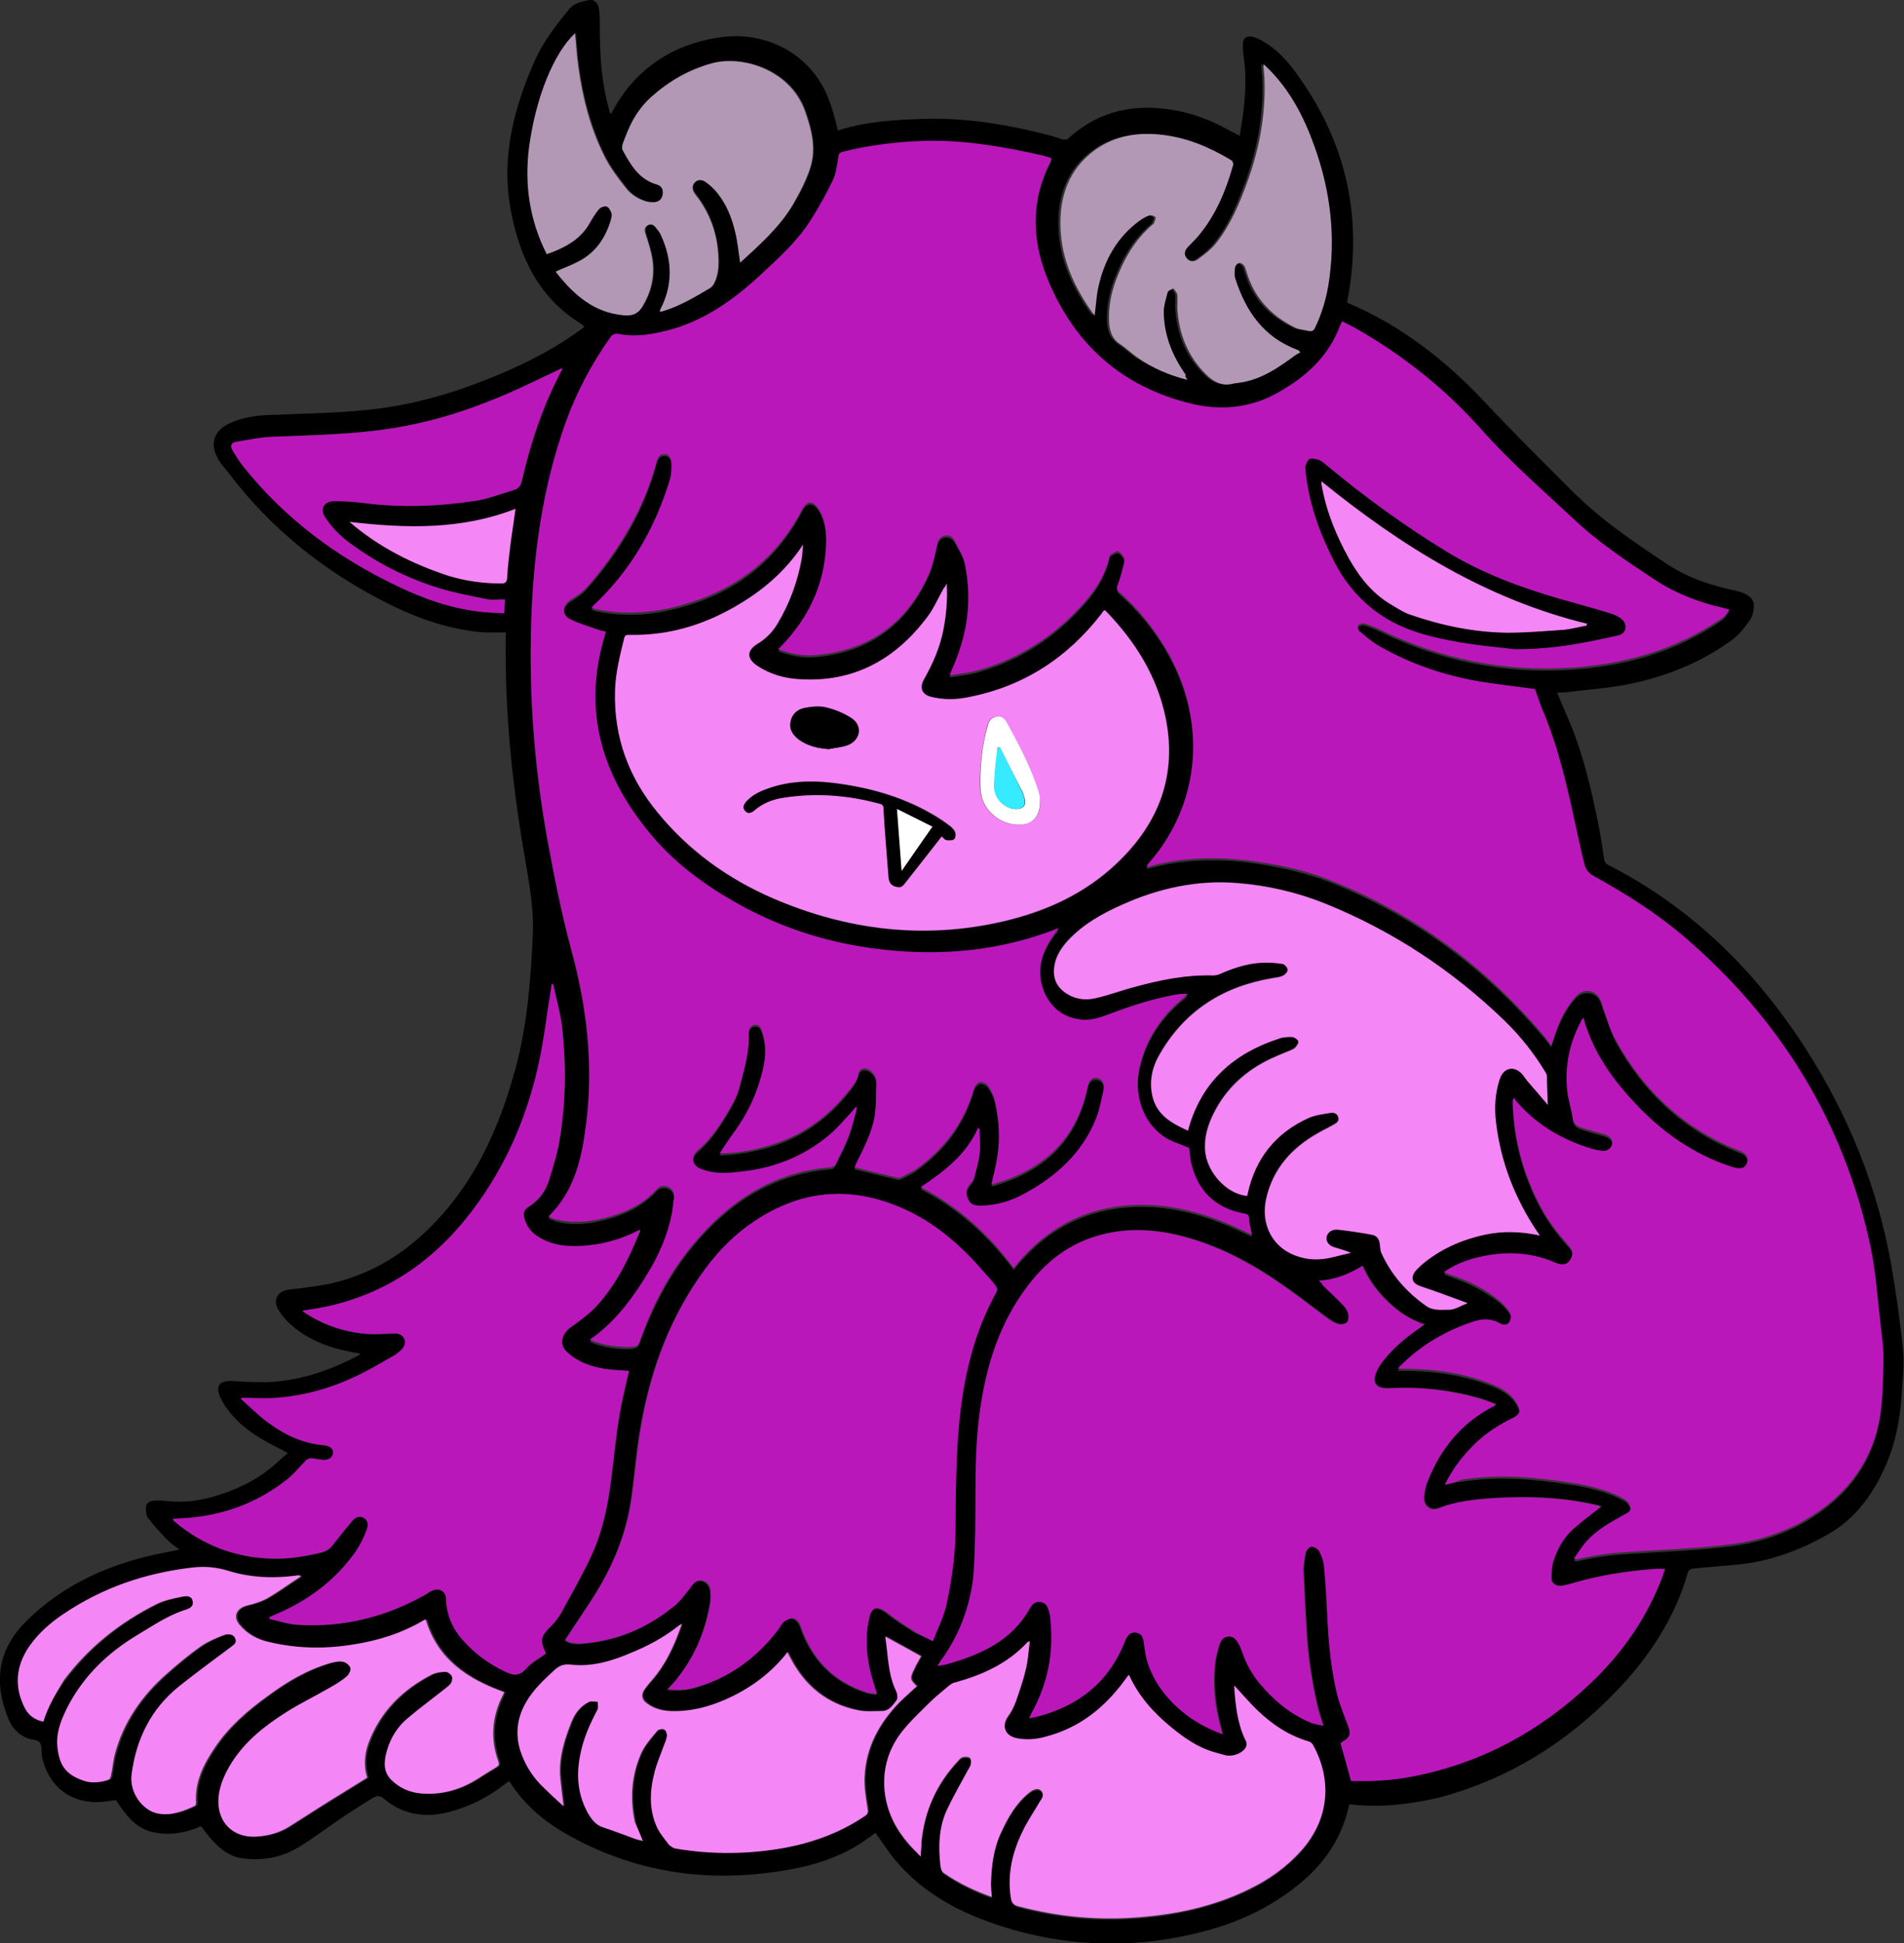 <?xml version="1.0" encoding="utf-8"?>
<!-- Generator: Adobe Illustrator 22.1.0, SVG Export Plug-In . SVG Version: 6.00 Build 0)  -->
<svg version="1.2" baseProfile="tiny" id="Layer_1" xmlns="http://www.w3.org/2000/svg" xmlns:xlink="http://www.w3.org/1999/xlink"
	 x="0px" y="0px" width="451.7px" height="461px" viewBox="0 0 451.7 461" xml:space="preserve">
<rect x="0" y="0" width="451.7" height="461" fill="#333333" stroke="none"/>
<g>
	<path d="M320.1,428c-2.3,10.9-9.2,17.9-18.2,23.4c-4.8,2.9-9.9,5-15.3,6.5c-18,4.9-35.9,4.1-53.4-2.5c-7.9-3-15.1-7.4-20.7-14
		c-1.7-2-3.1-4.3-4.8-6.6c0.1,0,0,0-0.1,0c-5.8,4.7-12.6,7.3-19.8,8.6c-18.3,3.4-35.8,1.3-52.3-7.7c-5.9-3.2-11-7.3-14.7-13.2
		c-0.4,0.3-0.7,0.5-1,0.7c-3.9,3.1-8.3,5.3-13.1,6.6c-5.6,1.5-11,0.8-15.6-3.1c-0.8-0.7-1.6-0.8-2.5-0.3c-2.1,1.3-4.2,2.6-6.3,4
		c-3.8,2.5-7.4,5.3-11.3,7.7c-4.2,2.6-8.9,3.4-13.7,2.7c-2.7-0.4-4.8-2-6.6-3.9c-1.1-1.1-2-2.4-3-3.7c-3.6,1.6-7.5,2.3-11.5,1.4
		c-4.3-1-6.5-4.3-8.7-7.6c-1.5,0.2-3,0.5-4.5,0.5c-6.7,0-11.5-4-13-10.6c0-0.2-0.1-0.4-0.1-0.6c-0.1-1,0.1-2.3-0.5-3
		c-0.5-0.6-1.8-0.6-2.7-0.9c-3.1-1.1-4.5-3.6-5.4-6.5c-2.8-8.2-1.2-15.3,5-21.4c7.8-7.7,17.3-12.4,27.8-15.1
		c2.8-0.7,5.6-1.2,8.5-1.8c-1.1-0.8-2.2-1.6-3.1-2.5c-1.5-1.6-3-3.2-4.3-4.9c-0.5-0.6-0.6-1.6-0.6-2.3c0-1.2,0.6-1.8,1.9-1.9
		c1.2-0.1,2.4,0,3.6,0.1c3.5,0.4,7-0.1,10.3-1c5.9-1.7,11.3-4.3,15.8-8.6c0.6-0.6,1.3-1.1,2.1-1.8c-0.7-0.4-1-0.5-1.3-0.7
		c-4.8-2.4-9.5-5-12.8-9.4c-0.8-1-1.5-2.1-2-3.3c-1.1-2.5-0.1-3.8,2.7-3.7c3.3,0.2,6.6,0.4,9.8,0.2c7.2-0.5,14-2.9,20.4-6.3
		c0.1-0.1,0.2-0.2,0.4-0.4c-1-0.2-1.9-0.3-2.7-0.5c-5-1-9.7-2.8-13.6-6.2c-1.2-1-2.3-2.3-3.1-3.6c-1.5-2.4-0.3-4.6,2.6-4.9
		c3.4-0.4,6.8-0.8,10.1-1.5c11.5-2.7,20.5-9.3,27.9-18.4c7.7-9.5,12.3-20.5,15.5-32.2c2.9-10.5,3.7-21.2,4.2-32
		c0.3-6.7-1-13.1-2.1-19.6c-2.9-17-4.6-34.2-4.3-51.4c0-0.3,0-0.5,0-0.8c-1.9,0-3.7,0.1-5.4,0c-7.5-0.6-14.6-3-21.3-6.2
		c-15.6-7.6-28.8-18-39.3-31.9c-0.9-1.1-1.9-2.2-2.5-3.5c-1.7-3.3-0.6-6.3,2.8-7.9c3.6-1.7,7.5-2.1,11.5-2.1
		C73.6,98,81.8,98,90,96.9c10-1.3,19.5-4.3,28.7-8.2c7.1-3,13.8-6.5,20-11.2c-0.3-0.2-0.5-0.4-0.7-0.6
		c-10.1-6.1-14.7-15.8-16.8-26.9c-2.4-12.6,0.7-24.5,5.8-35.9c2-4.4,5-8.2,8-11.9c1.3-1.6,3.1-1.8,4.9-2.2c1.1-0.2,2,0.8,2.2,2.1
		c0.2,1.4,0.2,2.8,0.2,4.2c0,6.1,0.3,12.2,1.8,18.2c0.2,0.8,0.4,1.5,0.6,2.3c0,0.1,0.1,0.1,0.2,0.2c0.1-0.1,0.2-0.2,0.3-0.4
		c5.6-10.5,14.7-16.3,26.1-17.8c10.3-1.4,21.7,3.9,25.7,15.8c0.7,2,1.2,4.1,1.8,6.3c0,0,0.1,0.1,0.2,0c6.6-2.1,13.4-2.5,20.3-2.7
		c10.1-0.3,20,1.4,29.7,3.9c1.1,0.3,2.1,0.7,3.2,1c0.4,0.1,1,0,1.2-0.2c7.5-6.9,16.4-8.5,26-6.6c2.6,0.5,5.1,1.3,7.5,2.3
		c2.4,1,4.6,2.3,7.2,3.6c0.2-1.4,0.5-2.9,0.7-4.3c0.6-4.7,1-9.4,0.3-14.1c-0.2-1.2-0.3-2.5-0.2-3.7c0.1-1.2,1-1.6,2.1-1.4
		c1,0.2,2,0.7,2.8,1.2c3.1,1.8,5.5,4.4,7.6,7.3c11.9,16.2,16,34.1,12.3,53.9c0,0.2-0.1,0.4-0.1,0.6c0,0.1,0,0.2,0,0.1
		c12.6,5.3,23,13.4,32.3,23.2c6.7,7.2,13.7,14.1,20.7,21.1c6.9,7,15,12.5,23.2,17.9c4.9,3.2,10.5,5,16.3,6.2c1,0.2,2.1,0.7,2.9,1.3
		c0.6,0.4,1.1,1.3,1.1,2c-0.1,1.2-0.2,2.6-0.9,3.5c-1.3,1.9-2.8,3.8-4.7,5.1c-7.4,5.3-15.8,8.6-24.7,10.3c-4.7,0.9-9.4,1.2-14.1,1.8
		c-0.7,0.1-1.4,0.1-2.3,0.1c0.8,1.9,1.5,3.6,2.3,5.4c3.8,8.6,5.9,17.7,7.7,26.9c0.5,2.5,0.8,5,1.2,7.5c0.1,0.3,0.3,0.7,0.6,0.9
		c19.9,10.1,35.2,25.1,47.2,43.8c10,15.6,16.9,32.5,20.2,50.8c1.2,6.9,2.2,13.9,2.9,20.9c0.3,3.6-0.2,7.3-0.4,11
		c-0.4,5.4-1.4,10.6-3.5,15.6c-3,7-7.2,13.1-14,16.9c-6.5,3.7-13.4,6.3-21,7.1c-3.7,0.4-7.3,0.6-11,1c-0.4,0-1,0.4-1.1,0.7
		c-2.7,9.6-7.8,18-14.3,25.4c-12.2,13.7-26.9,23.4-44.7,28.2C334.6,428,327.4,428.9,320.1,428z M342.8,352.2
		c1.4-0.3,2.6-0.6,3.9-0.7c8.4-1.3,16.7-0.7,25.1,0.6c4.8,0.7,9.5,1.7,13.7,4.1c0.6,0.3,1.1,1.1,1.3,1.8c0.2,0.9-0.6,1.3-1.3,1.7
		c-3.2,1.8-6.5,3.6-9.1,6.4c-1.1,1.3-2,2.7-3,4.1c0.5,0.2,0.6,0.2,0.8,0.2c5.3-1.4,10.7-1.7,16.2-2c6.5-0.4,13.1-0.7,19.6-1.5
		c8.7-1,16.7-4,23.6-9.5c6.6-5.2,10.8-12,12.3-20.3c0.8-4.6,0.8-9.3,0.9-14c0-2.9-0.4-5.9-0.7-8.8c-0.7-6-1.1-12.1-2.3-17.9
		c-6.3-29.8-21.4-54.3-44.6-74c-6.5-5.5-13.7-10-21.1-14.1c-1.2-0.7-1.9-1.6-2.2-2.8c-0.6-2.6-1.2-5.2-1.8-7.8
		c-2.1-9.7-4.3-19.4-8.1-28.7c-0.7-1.6-1.2-3.2-1.8-5c0.1,0-0.2,0-0.4-0.1c-4.4-0.6-8.7-1-13.1-1.8c-8.5-1.5-16.6-4.3-24.1-8.7
		c-1.5-0.9-2.8-2.1-4.1-3.2c-0.3-0.3-0.5-1.2-0.3-1.4c0.3-0.3,1.1-0.6,1.5-0.4c1.3,0.4,2.6,0.9,3.8,1.5c14.2,6.9,29.2,10,45,9
		c13.1-0.8,25.3-4.3,36.1-11.8c0.6-0.4,1-1.2,1.7-2c-0.7-0.2-1.1-0.3-1.5-0.4c-5.8-1.3-11.2-3.3-16.1-6.6c-6.8-4.5-13.5-9-19.5-14.6
		c-7.5-7-15.2-13.8-22-21.4c-8.4-9.4-18.1-17.1-29-23.4c-1.2-0.7-2.5-1.3-3.8-2c-0.2,0.4-0.3,0.6-0.4,0.8
		c-2.8,7.7-8.5,12.7-15.5,16.5c-6.3,3.4-13.3,3.9-20.1,2.2c-16.3-4-27.7-14.1-33.9-29.6c-3.8-9.4-4-18.9,0.9-28.2c0-0.1,0-0.1,0-0.4
		c-0.6-0.2-1.3-0.4-2-0.6c-9.2-2.1-18.4-3.7-27.9-3.5c-6.6,0.1-13.1,1-19.6,2.6c-0.6,0.2-0.9,0.4-1,1.1c-0.4,1.9-0.5,3.9-1.3,5.6
		c-1.6,3.3-3.4,6.6-5.4,9.7c-3.3,5-7.7,9-12,13c-6.7,6.2-14.1,11.3-23.2,13.3c-3.4,0.7-6.9,1.1-10.3,0.5c-0.9-0.2-1.4,0-1.9,0.8
		c-4.4,6.2-7.9,12.8-10.5,19.9c-5.7,15.7-7.9,31.9-8.3,48.5c-0.5,17,0.8,34,3.9,50.8c1.6,8.6,3.3,17.3,5.6,25.8
		c3.7,13.5,5.3,27.1,3.6,41.1c-1,8.2-2.6,16.2-9,22.5c0.7,0.2,1.3,0.5,1.9,0.7c3.1,0.8,6.2,0.7,9.3,0.1c5.5-1.1,10.6-3.1,14.5-7.3
		c0.8-0.8,1.8-1,2.8-0.5c1,0.5,1.4,1.4,1.3,2.5c-0.1,1.2-0.3,2.5-0.5,3.7c-1,5-3,9.6-5.6,14c-3.3,5.4-6.9,10.6-12,14.6
		c-0.6,0.5-1.2,0.9-1.9,1.4c2.8,1.3,7,2,10.1,1.7c1-0.1,1.5-0.5,1.8-1.4c3-8.3,7-16.1,12.6-22.9c8.5-10.3,19-17.2,32.7-18.3
		c0.4,0,0.9-0.4,1.1-0.7c1.1-2.3,2.3-4.5,3.2-6.9c0.8-2.1,1.3-4.4,1.9-6.6c-0.1,0-0.2-0.1-0.3-0.1c-0.3,0.4-0.6,0.8-1,1.2
		c-1.8,1.9-3.5,4.1-5.6,5.7c-5.5,4.4-11.9,7.2-18.9,8.2c-3.7,0.5-7.3,1-10.9-0.3c-2.3-0.8-2.9-2.9-1.1-4.5c3.2-2.7,5.4-6.2,7.5-9.7
		c1-1.7,1.9-3.5,2.4-5.3c1.1-4.2,2.4-8.3,2.2-12.7c0-0.9,0.3-1.9,1.4-2.1c1.1-0.2,1.5,0.7,1.8,1.6c0.9,2.8,0.9,5.6,0.3,8.4
		c-1.2,5.6-3.5,10.8-6.9,15.4c-1.2,1.7-2.3,3.4-3.5,5.1c4-0.1,7.8-0.8,11.5-1.8c7.6-2.2,13.8-6.5,18.8-12.6c1.1-1.4,2.3-2.7,2.7-4.6
		c0.2-1.2,1.7-1.5,2.7-0.7c0.9,0.7,1.5,1.6,1.5,2.8c-0.1,2.7,0,5.4-0.4,8c-0.6,4.1-2.7,7.7-4.5,11.5c-0.1,0.3-0.3,0.6-0.3,0.7
		c3.5,0.8,6.9,1.7,10.3,2.5c0.2,0,0.5,0,0.7-0.1c1.2-0.6,2.6-1.2,3.7-2c6.7-4.8,11.4-11,13.7-19.1c0.2-0.6,0.9-1.4,1.4-1.5
		c0.6-0.1,1.5,0.4,1.9,0.9c0.7,1,1.3,2.2,1.6,3.4c1,4.4,1.4,8.9,0.6,13.3c-0.4,2.2-0.9,4.3-1.4,6.6c0.3,0,0.5,0,0.7-0.1
		c11.8-3.4,19.6-10.6,22.1-22.9c0.3-1.6,1.1-2.3,2.2-2.2c1.2,0.2,1.9,1.2,1.6,2.8c-0.4,2.2-0.9,4.5-1.7,6.6c-3.3,8.2-9.4,13.9-17,18
		c-3.2,1.7-6.6,2.8-10.3,2.9c-1.2,0-2.4-0.1-3-1.3c-0.6-1.3-0.7-2.7,0.4-3.9c0.4-0.4,0.7-1,0.9-1.5c0.5-1.9,1-3.9,1.3-5.8
		c0.2-1.9,0-3.8,0-5.7c-0.1-0.1-0.3-0.1-0.4-0.2c-2.8,6.3-8,10.3-13.6,14c8.9,4.6,16.1,11.1,22.1,19.2c0.3-0.4,0.6-0.7,0.8-1
		c8.4-10.1,19.3-14.7,32.4-13.9c7.8,0.5,15,3,22,6.4c0.4,0.2,0.8,0.4,1.3,0.6c-0.2-1.4-0.5-2.7-0.7-3.9c-0.1-0.7-0.3-1-1-1.1
		c-6.6-1.3-10.9-5.1-12.6-11.6c-0.4-1.4-0.4-2.9-0.6-4c-2.1-0.9-4.1-1.4-5.7-2.5c-5.1-3.3-7.5-9.9-6.1-16.4
		c1.5-6.9,5.2-12.4,10.6-16.8c0.3-0.3,0.6-0.5,0.9-0.8c-1.1-0.1-2.2,0-3.2,0.2c-5.2,1-10.3,2.7-15.3,4.5c-2,0.8-4.1,1.5-6.3,1.4
		c-4.2-0.3-7.3-2.3-9.1-6.2c-2.3-4.9-1.1-9.4,1.9-13.7c0.4-0.5,0.8-1.1,1.4-1.8c-0.4,0.1-0.6,0.1-0.7,0.2
		c-13.1,5.1-26.7,6.4-40.6,4.9c-12.4-1.3-24.1-5-35-11c-7.8-4.3-14.8-9.6-20.6-16.5c-10.5-12.5-15.5-26.6-11.9-43.1
		c0.4-1.6,0.9-3.2,1.3-4.9c-0.6-0.1-1.1-0.2-1.7-0.4c-2.2-0.8-4.4-1.4-6.5-2.4c-2.4-1.2-2.2-3.4,0-4.8c1.4-0.9,2.8-1.8,3.8-3
		c7.7-8.7,13.5-18.4,16.5-29.7c0.3-1,0.7-1.8,1.9-1.8c0.9,0,1.6,0.9,1.6,2.2c0,1.3,0,2.7-0.4,3.9c-3.5,11.6-9.3,21.7-18.2,29.9
		c-0.1,0.1-0.2,0.3-0.4,0.5c0.6,0.1,1,0.3,1.5,0.4c5.7,1.1,11.3,1,16.9-0.3c14.2-3.1,25.1-10.7,31.8-23.8c0.3-0.6,1.1-1.3,1.7-1.3
		c0.6,0,1.4,0.6,1.8,1.2c1.6,2.3,2,4.9,2,7.7c-0.1,9.7-3.7,18-10.5,25c-0.3,0.3-0.5,0.5-0.9,0.9c3,1.1,6,1.7,9,1.4
		c12.9-1.2,21.9-7.9,27-19.8c0.8-2,1.2-4.2,1.7-6.3c0.2-1,0.6-1.9,1.7-2.2c1.1-0.3,2,0.3,2.5,1.2c0.9,1.7,2.1,3.4,2.4,5.3
		c0.6,3,0.9,6,0.8,9c-0.1,5.7-1.6,11.1-3.9,16.3c-0.2,0.3-0.3,0.7-0.5,1.3c2-0.3,3.9-0.5,5.6-0.9c9.8-2.5,18.1-7.6,25-14.9
		c3.4-3.5,6.2-7.4,7.3-12.3c0-0.2,0.1-0.5,0.2-0.5c0.6-0.3,1.3-0.9,1.8-0.8c0.5,0.1,1.1,0.8,1.4,1.4c0.2,0.4,0.1,1.1,0,1.6
		c-0.4,1.6-0.8,3.2-1.4,4.8c-0.3,0.8-0.3,1.3,0.4,1.9c4.4,3.9,8.2,8.5,11.1,13.6c9.6,16.3,8.5,36.3-4.3,50.8
		c-0.2,0.2-0.3,0.4-0.4,0.6c0.1,0,0.2,0.1,0.3,0.1c0.3-0.1,0.5-0.1,0.8-0.2c5.1-1.4,10.4-1.9,15.7-1.8c4,0,7.9,0.5,11.9,1.2
		c4.8,0.9,9.6,2,14.1,3.7c20.5,8,37.6,20.7,51.8,37.6c0.5,0.6,0.9,1.2,1.4,1.9c0.4-1.3,0.8-2.4,1.2-3.5c1.1-3,2.5-5.8,4.7-8.2
		c1.9-2,5-1.4,5.9,1.2c0.2,0.5,0.3,1,0.5,1.5c1,2.5,1.7,5.1,2.9,7.5c6.7,12.3,16.4,21.3,29.5,26.5c0.3,0.1,0.7,0.3,1,0.5
		c0.7,0.6,1.1,1.3,0.8,2.2c-0.3,1-1,1.4-2,1.4c-0.6,0-1.3-0.2-1.9-0.4c-8.8-2.9-16.2-8.1-22.5-14.8c-5.5-5.9-10.1-12.4-12.4-20.3
		c0,0-0.1,0-0.2-0.1c-0.1,0.2-0.3,0.4-0.4,0.7c-2.7,5.1-3.8,10.5-3.3,16.2c0.2,2.2,1,4.4,1.3,6.7c0.2,1.4,0.9,2,2.1,2.4
		c1.8,0.6,3.7,1.1,5.5,1.6c1.2,0.4,1.9,1.2,1.8,2.2c-0.1,1-1.1,1.7-2.3,1.7c-0.8,0-1.5-0.2-2.2-0.4c-7.2-2.1-13.3-5.7-18.3-11.4
		c-0.2-0.2-0.3-0.5-0.5-0.8c-0.2,0.3-0.3,0.4-0.3,0.5c0,0.3,0,0.6,0,1c0.2,8.1,2.3,15.8,5.9,23c1.9,3.8,4.4,7.3,7.3,10.5
		c0.7,0.7,1.2,1.4,0.8,2.6c-0.7,1.9-1.9,2.3-4.2,1.4c-6.1-2.6-12.4-2.5-18.7-1c-2.6,0.7-5.1,1.7-7.5,3.4c0.6,0.2,0.9,0.3,1.3,0.5
		c4.4,1.5,8.5,3.5,12.1,6.4c0.9,0.8,1.8,1.7,2.4,2.8c0.3,0.5,0.1,1.6-0.3,2.2c-0.5,0.7-1.4,0.7-2.2,0.2c-2.1-1.2-4.3-1.1-6.3-0.4
		c-6.5,2.2-12.3,5.7-17.3,10.5c-0.2,0.2-0.3,0.4-0.6,0.7c0.5,0,0.9,0,1.2,0c7.1,0,14,0.9,20.7,3.5c2.6,1,5.1,2.3,6.5,5
		c0.7,1.3,0.7,2-0.5,2.8c-0.6,0.4-1.2,0.7-1.9,1c-3.3,1.7-6.2,3.8-8.7,6.5C346.5,346,344.4,348.8,342.8,352.2z M312.9,303.8
		c0.5,0.5,0.8,0.7,1.1,1c1.6,1.5,3.1,3,4.6,4.5c0.6,0.6,1.2,1.4,1.4,2.2c0.2,0.6,0.1,1.6-0.3,2.1c-0.4,0.4-1.4,0.6-2,0.4
		c-0.9-0.2-1.7-0.8-2.5-1.3c-2.3-1.7-4.6-3.4-6.8-5.1c-7.4-5.5-15.2-10.4-24-13.3c-6.7-2.2-13.5-3.3-20.6-2
		c-8.2,1.5-14.6,5.9-19.7,12.5c-6.8,8.9-9.9,19.3-11.5,30.2c-1.5,11-0.7,22-1.2,33.1c-0.1,3.2-0.3,6.5-0.9,9.6
		c-1.2,5.8-3.5,11.3-7.1,16.1c-0.2,0.3-0.5,0.7-0.8,1.3c0.9-0.2,1.6-0.2,2.2-0.4c8.1-2.3,15.5-5.5,19.8-13.5
		c0.5-0.8,1.2-1.4,2.3-1.3c1.1,0.1,1.7,0.8,2,1.8c0.2,0.5,0.3,1.1,0.4,1.6c1,8.2-0.4,15.8-4.4,23c-0.2,0.3-0.3,0.7-0.6,1.2
		c0.7-0.1,1.2-0.2,1.7-0.3c10-2.5,17.2-8.2,21-17.9c0.6-1.6,1.5-2.3,2.7-2.1c1.2,0.2,1.6,0.9,1.9,2.7c0.2,1.5,0.4,3.1,0.9,4.6
		c1.8,5.4,5.3,9.4,9.8,12.7c2.3,1.7,5,3,7.9,4.1c-0.2-0.6-0.3-1.1-0.4-1.6c-1.4-5.1-1.9-10.4-1.3-15.7c0.2-1.4,0.6-2.7,1-4.1
		c0.3-1,1-1.7,2.2-1.8c1.2-0.1,1.8,0.7,2.3,1.7c0.4,0.7,0.7,1.5,1,2.3c0.9,2.5,2.2,4.9,3.9,7c3.3,4,7.2,7.3,12.1,9.4
		c0.9,0.4,2,0.5,3.1,0.8c-0.5-1.7-1-3.2-1.4-4.7c-1.4-6-2.3-12.2-2.6-18.4c-0.3-4.5-0.5-9.1-0.7-13.6c0-1.4,0.2-2.9,0.5-4.3
		c0.1-0.6,0.9-1.4,1.4-1.5c0.6-0.1,1.5,0.4,1.8,1c0.6,1.1,1.1,2.4,1.2,3.7c0.4,4.1,0.6,8.2,0.8,12.3c0.2,6.2,0.9,12.4,2.4,18.4
		c0.6,2.6,1.7,5.1,2.7,7.7c0.4,1.2,0.2,2-0.8,2.7c-0.5,0.3-0.9,0.6-1.2,0.8c0.9,3.1,1.7,6,2.5,9c4.7,0.1,9.5-0.1,14.2-1
		c16.4-3.1,30.5-10.7,42.5-22.1c7.7-7.3,13.6-15.8,17.3-25.8c0.2-0.4,0.3-0.9,0.4-1.4c-0.8,0-1.5,0-2.2,0
		c-6.7,0.5-13.3,1.5-19.7,3.4c-0.9,0.3-1.8,0.5-2.7,0.6c-1.2,0.1-2.3-0.6-2.3-1.7c0-1.4,0-2.9,0.5-4.2c0.9-2.8,2.4-5.5,4.6-7.5
		c2.1-1.9,4.5-3.6,6.7-5.4c-0.3-0.1-0.8-0.3-1.4-0.4c-7.9-1.8-15.8-2.1-23.9-1.6c-4.5,0.3-9,0.7-13.3,2.4c-1.9,0.7-3.6-0.7-3.4-2.7
		c0.1-1.2,0.3-2.5,0.8-3.6c3.1-7.9,8.2-14.1,15.9-18c0.1,0,0.1-0.2,0.3-0.3c-0.2-0.1-0.4-0.3-0.6-0.3c-1.1-0.4-2.2-0.9-3.4-1.2
		c-6.7-1.9-13.6-2.7-20.6-2.4c-0.7,0-1.4,0.1-2,0c-1.5-0.2-2.4-1.1-2.1-2.6c0.2-1,0.7-2.1,1.3-2.9c2.5-3.6,5.9-6.3,9.4-8.8
		c0.3-0.2,0.7-0.5,1.1-0.8c-3.5-1.1-6.3-3-8.8-5.5c-2.5-2.4-4.5-5.2-5.9-8.4C320,302.2,316.8,303.6,312.9,303.8z M221.3,389.3
		c1.1-2.8,2.3-5.2,2.9-7.8c1.5-6.3,2.3-12.6,2.3-19.1c0-6.7,0.1-13.4,0.5-20.1c0.8-12.5,3.1-24.7,9.3-35.8c0.2-0.3,0.1-0.9-0.2-1.2
		c-0.9-1.2-1.9-2.3-2.9-3.4c-5.1-5.9-10.7-11-17.8-14.4c-12.7-6.2-25-5.5-36.8,2.5c-5.2,3.5-9.4,8.1-12.9,13.2
		c-7.7,11.2-12,23.8-14.1,37.1c-0.8,5-1.2,10-1.9,15c-1.2,8.8-4.6,16.8-9.4,24.2c-2.1,3.2-4.3,6.4-6.4,9.7c0.9,0.7,2.3,1,4.5,0.8
		c8-0.7,15-3.7,21.2-8.7c1.6-1.2,2.8-2.9,4-4.5c0.8-1.1,1.5-1.9,2.6-1.7c1.2,0.1,2.1,1.1,2.2,2.5c0.1,1,0.1,2-0.1,3
		c-1.2,7-4,13.3-8.6,18.7c-0.4,0.5-0.9,1-1.5,1.6c2.3,0.3,4.4,0.2,6.5-0.4c8.2-2.3,14.7-7.1,19.8-13.8c0.5-0.6,0.8-1.4,1.4-1.9
		c0.6-0.5,1.6-0.9,2.2-0.7c0.6,0.2,1.4,1,1.6,1.7c2.7,8,7.9,13.3,15.9,15.9c0.7,0.2,1.5,0.3,2.3,0.4c-0.5-1.5-0.9-2.8-1.3-4.2
		c-1.3-4.4-1.6-8.8-0.7-13.3c0.7-3.4,2-3.8,4.7-1.6c2,1.6,4.2,2.9,6.3,4.3C218.3,387.9,219.6,388.5,221.3,389.3z M57.4,331.6
		c-0.1,0.1-0.2,0.2-0.2,0.3c2.2,1.9,4.3,4.1,6.7,5.8c3.8,2.8,8.1,4.8,13,5.2c1.4,0.1,2.3,0.9,2.2,1.9c-0.1,1-1.1,1.7-2.4,1.6
		c-1-0.1-1.9-0.3-2.8-0.4c-0.4,0-0.8,0.2-1.1,0.4c-1.6,1.6-3.1,3.4-4.8,4.8c-7.5,5.9-16.2,8.8-25.8,9.1c-0.4,0-0.7,0-1.1,0.1
		c0.1,0.4,0.3,0.6,0.5,0.7c6.7,5.6,14.4,8.5,23.1,8.7c3.9,0.1,7.6-0.5,11.4-1.4c1.3-0.3,2.2-0.8,2.9-1.8c1.5-1.9,3-3.8,4.5-5.6
		c0.9-1.1,1.9-1.4,2.8-0.9c0.9,0.5,1.3,1.5,0.8,2.8c-0.7,1.7-1.4,3.4-2.4,4.9c-4.4,6.4-10.3,11.1-17.3,14.4c-1.1,0.5-2.3,1-3.4,1.5
		c0,0.1,0,0.3,0,0.4c2.3,0.5,4.5,1.3,6.8,1.4c10.7,0.6,20.8-1.9,30.1-7.1c0.6-0.4,1.2-0.8,1.9-1.1c1.6-0.6,3,0.3,3.1,2
		c0.1,3.9,1.6,7.2,4.2,10.1c2.8,3,6,5.4,9.8,7.2c2,0.9,3.4,1.1,5-0.7c1.3-1.4,3.1-2.4,4.7-3.6c-1.5-3.2-1.3-4,1.2-6.5
		c1-1,1.9-2.1,2.5-3.3c2.3-4.2,4.7-8.4,6.8-12.8c3-6.2,4.3-13,5.1-19.8c0.7-6.2,1.3-12.4,2.7-18.5c0.5-2,1-4.1,1.4-6.1
		c-2-0.2-3.9-0.2-5.7-0.5c-3.3-0.5-6.3-1.6-8.9-3.9c-2.4-2.2-1-4.8,0.8-6c2.1-1.5,4.2-3.1,6-4.9c4.7-5.1,7.7-11.2,10.3-17.6
		c0.1-0.1,0-0.3,0.1-0.6c-3.9,2-8,3.3-12.2,3.7c-3.7,0.4-7.4,0.3-10.8-1.4c-2-1-3.6-2.4-4.3-4.6c-0.5-1.6-0.4-2.4,1.1-3.3
		c2.3-1.5,3.8-3.6,4.6-6.1c1.1-3.5,2.2-7.1,2.7-10.7c1.3-8.6,1.4-17.2,0.4-25.8c-0.4-3.4-1.4-6.7-2.1-10.1c-0.1,0-0.3,0-0.4,0.1
		c0,0.4-0.1,0.7-0.1,1.1c-0.8,5.4-1.5,10.9-2.6,16.2c-2.8,13.5-8,25.9-16.4,36.8c-8.5,11-19.2,18.7-32.8,22
		c-2.3,0.6-4.7,0.9-7.1,1.3c0,0.1,0,0.2,0.1,0.2c0.3,0.2,0.6,0.4,0.9,0.6c4.4,2.8,9.2,4.3,14.3,4.7c2.1,0.2,4.3,0,6.5-0.1
		c1,0,1.9,0.3,2.3,1.3c0.4,1,0,1.9-0.7,2.6c-0.5,0.4-0.9,0.9-1.5,1.2c-2.8,1.6-5.6,3.2-8.5,4.7c-6.3,3-12.9,5-19.9,5.5
		C62.6,331.7,60,331.6,57.4,331.6z M224.6,138.4c-0.3,0.6-0.4,0.9-0.6,1.2c-1.2,2.2-2.3,4.6-3.8,6.7c-7.6,10.2-17.6,15.8-30.6,14.9
		c-3.5-0.2-7-1.2-9.9-3.2c-2.5-1.7-2.5-3.6,0.1-5.2c1.9-1.2,3.5-2.8,4.7-4.7c2.9-4.9,4.8-10.1,5.8-15.6c0.2-1,0.2-2.1,0.3-3.2
		c-4.3,6.4-9.8,11.1-16.3,14.8c-7.7,4.4-16,6.8-24.9,6.6c-0.5,0-1-0.1-1.2,0.7c-1,4.2-2,8.3-2.2,12.6c-0.4,10.9,3.2,20.3,10,28.7
		c7.4,9.2,16.7,15.9,27.5,20.5c17.7,7.6,35.9,9.8,54.8,5.4c10-2.3,19.2-6.6,26.8-13.8c9.9-9.4,14.3-20.9,11.5-34.5
		c-2-9.9-7.3-18.2-14.3-25.4c0,0-0.1,0-0.3,0c-0.2,0.3-0.4,0.6-0.6,0.8c-8.2,10.5-18.6,17.3-31.7,19.8c-2.9,0.6-5.8,0.6-8.7-0.1
		c-2.3-0.6-2.9-2.1-1.7-4.2c2.1-3.7,3.8-7.6,4.6-11.8C224.5,145.8,224.8,142.2,224.6,138.4z M367.2,262.1c-0.1-2.5-0.2-4.6-0.3-6.8
		c0-0.4-0.2-0.8-0.4-1.1c-2.7-4.4-5.9-8.5-9.6-12.1c-12.4-12-26.5-21.3-42.5-27.8c-6.7-2.7-13.7-4.4-20.9-4.9
		c-9.5-0.7-18.6,1.2-27.3,5.1c-4.8,2.2-9.3,4.7-13,8.6c-1.5,1.7-2.7,3.5-3.1,5.7c-0.5,2.7,0.2,4.8,2.4,6.5c2.2,1.7,4.8,2,7.3,1.4
		c3-0.7,6-1.8,9-2.6c6.2-1.6,12.4-3,18.9-2.8c0.5,0,1-0.1,1.5-0.3c3.2-1.4,6.4-2.5,9.9-2.7c1.7-0.1,3.5,0.1,5.2,0.3
		c0.5,0.1,1.1,0.9,1.1,1.4c0,0.5-0.6,1.2-1.2,1.4c-0.8,0.4-1.8,0.4-2.7,0.6c-11.5,2-20.5,7.7-26.4,17.9c-1.8,3.1-2.6,6.5-1.8,10
		c1,4.5,4.6,6.5,8.4,8.2c0.1-0.1,0.1-0.1,0.1-0.1c0.1-0.2,0.1-0.3,0.1-0.5c3.2-11.1,10.7-17.7,21.4-21.2c1-0.3,2.1-0.4,3.2-0.4
		c0.5,0,1.3,0.5,1.4,1c0.1,0.4-0.4,1.1-0.7,1.5c-0.3,0.3-0.8,0.5-1.2,0.7c-1.6,0.7-3.2,1.3-4.7,2c-5.9,2.8-10.5,7-13.4,12.8
		c-1.4,2.7-2.3,5.6-2.1,8.8c0.3,5.2,5,10.5,9.9,10.9c0.1-0.2,0.1-0.4,0.2-0.5c1.8-8.4,6.7-14.5,14.5-18c1.6-0.7,3.5-0.9,5.2-1.2
		c0.8-0.1,1.6,0.1,1.8,1c0.3,0.9-0.4,1.4-1.1,1.8c-1.2,0.7-2.5,1.3-3.7,2c-6.2,3.5-10.7,8.5-12.3,15.6c-1.5,6.4,1.8,12.1,8,13.8
		c2.4,0.7,4.7,0.7,7.1,0.2c1.7-0.3,3.3-0.8,5-1.2c-1.3-0.6-2.6-0.9-3.9-1.3c-1.4-0.5-2-1.4-1.9-2.4c0.2-1.1,1.1-2,2.6-1.8
		c2.7,0.3,5.4,0.7,8.1,1.2c1.4,0.3,1.9,1.3,2,2.6c0,0.6,0.1,1.3,0.4,1.9c2.3,5.1,5.8,9.1,10.4,12.3c1.8,1.3,3.8,1,5.6,1
		c1.4,0,2.9-0.9,4.3-1.5c-0.1-0.1-0.2-0.2-0.3-0.2c-3.6-1.3-7.2-2.7-10.9-3.9c-1.7-0.6-2.3-1.8-1.3-3.3c0.4-0.6,0.9-1.1,1.5-1.6
		c4.4-3.9,9.5-6.1,15.2-7.3c4.3-0.9,8.6-0.9,13,0.2c-0.3-0.4-0.4-0.7-0.6-0.9c-5.3-8-8.7-16.6-9.8-26.1c-0.4-3.4-0.2-6.8,0.9-10.1
		c0.9-2.8,3.6-3.3,5.4-1.1c0.4,0.5,0.8,1.1,1.2,1.6C364,258.3,365.5,260.1,367.2,262.1z M218.4,440.4c0.1-1.3,0.1-2.2,0.2-3.1
		c0.7-7.4,3.6-13.8,8.7-19.3c0.4-0.4,0.8-0.8,1.2-0.9c0.5-0.1,1.2-0.1,1.6,0.2c0.3,0.2,0.3,1,0.2,1.5c-0.2,0.6-0.6,1.2-0.9,1.8
		c-1.6,3-3.3,5.8-4.7,8.9c-1.9,4.2-2.1,8.7-1.6,13.3c0.1,0.6,0.3,1.4,0.8,1.8c3.5,2.4,7.3,4.3,11.4,5.7c-0.1-1.2-0.3-2.2-0.2-3.2
		c0.1-4.2,0.6-8.3,2.4-12.1c1.6-3.5,3.5-6.9,6.6-9.4c1.2-1,2.3-1.1,2.9-0.5c0.9,1,0.1,1.9-0.4,2.7c-1.2,2.1-2.6,4.1-3.7,6.3
		c-2.6,5.1-4,10.5-3.1,16.3c0.2,1.2,0.6,1.7,1.8,2.1c9.4,2.5,18.9,3.4,28.6,2.6c9-0.7,17.8-2.7,26-6.6c4.7-2.3,9-5.3,12.5-9.2
		c6.5-7.3,7.6-16.6,2.8-25.1c-0.2-0.4-0.6-0.7-1-0.8c-4.8-1.5-8.9-4.2-12.4-7.6c-1.8-1.8-3.5-3.7-5.2-5.6c0,0-0.1,0.1-0.1,0.1
		c0.3,4.3,0.7,8.6,2.6,12.6c0.4,0.9,0.4,1.7-0.2,2.4c-1.1,1.2-3.2,1.8-4.8,1.3c-0.7-0.2-1.4-0.4-2.1-0.6c-4.1-1.1-7.4-3.5-10.6-6.1
		c-4.1-3.4-7.6-7.3-9.8-12.2c-0.1,0.1-0.2,0.1-0.3,0.1c-0.3,0.4-0.5,0.7-0.8,1.1c-4.8,6.4-10.7,11.2-18.5,13.3
		c-2.4,0.6-4.8,0.9-7.2,0.4c-2.7-0.6-3.5-2.9-2-5.1c0.8-1.1,1.5-2.3,1.9-3.6c0.9-2.4,1.8-4.9,2.3-7.4c0.5-2.2,0.6-4.5,1-6.9
		c-0.4,0.1-0.5,0.1-0.5,0.2c-4.8,5.1-11,7.9-17.6,9.7c-0.4,0.1-0.7,0.3-1,0.6c-1.6,1.3-3.2,2.6-4.7,4.1c-2.3,2.3-4.8,4.5-6.7,7.1
		c-3.4,4.4-4.7,9.4-3.8,14.9c0.7,4.4,2.7,8.2,5.6,11.5C216.4,438.4,217.3,439.2,218.4,440.4z M10.3,408.4c1.1-3.7,3.1-6.9,5.3-9.9
		c5.9-7.8,13.3-13.7,22-18c1.8-0.9,3.9-1.3,5.8-1.7c1.7-0.3,2.5,0.1,2.7,1c0.2,1.4-0.9,1.8-1.8,2.1c-4.2,1.3-7.8,3.7-11.4,6
		c-6.8,4.1-12.4,9.4-16.2,16.5c-1.6,3.1-3,6.2-2.7,9.8c0.3,4.3,1.6,6.6,5.9,8.1c2.1,0.7,4.2,0.6,6.2-0.1c0.3-0.1,0.6-0.6,0.6-0.9
		c0.3-1.6,0.4-3.3,0.9-5c2-7.7,6.4-14,12.3-19.2c2.6-2.3,5.4-4.6,8.2-6.6c1.6-1.1,3.5-1.9,5.3-2.6c1.4-0.5,2.5-0.1,2.8,0.8
		c0.4,1.2-0.6,1.7-1.3,2.2c-4,3-8.1,6-12,9.1c-6.7,5.4-10.3,12.5-11.3,21c-0.6,4.4,2.7,8.5,6.2,9.2c3.1,0.6,6-0.4,8.8-1.8
		c0.2-0.1,0.4-0.5,0.3-0.8c-0.3-5,1.8-9.1,4.5-13.1c3.3-4.9,7.7-8.7,12.4-12.1c4.6-3.4,9.5-6.3,15-7.9c0.9-0.3,2-0.5,2.9-0.3
		c0.7,0.1,1.6,0.7,1.8,1.4c0.2,0.5-0.3,1.6-0.8,2c-1.2,1-2.6,1.9-4,2.7c-3.4,2-7,3.7-10.3,5.8c-5.1,3.2-9.8,6.9-13.1,12.1
		c-1.8,2.8-3.2,5.8-3.1,9.2c0,5,3.6,8.4,8.5,8.3c3-0.1,5.8-0.8,8.3-2.4c2.2-1.4,4.4-2.8,6.6-4.2c3.9-2.4,7.9-4.9,11.9-7.4
		c-0.8-2.6-0.8-5.4,0.3-8.2c2.8-7.5,8.1-12.7,15.1-16.3c1-0.5,2.1-0.6,3.2-0.6c0.5,0,1.3,0.6,1.5,1.1c0.2,0.4,0,1.3-0.3,1.7
		c-0.6,0.7-1.4,1.2-2.1,1.8c-2.7,2.1-5.4,4.2-8.1,6.4c-2.4,2-4,4.6-4.9,7.6c-0.7,2.4-1,5,1,7c1.8,1.8,4.1,2.9,6.7,3.2
		c4.9,0.5,9.4-0.7,13.6-3.3c1.5-0.9,3-1.9,4.5-2.8c0.7-0.4,0.8-0.8,0.6-1.5c-1.9-5.3-1.5-10.4,1-15.5c0.1-0.3,0.2-0.6,0.4-0.9
		c-8.7-3.1-15.8-7.9-18.6-17.2c-0.2,0.1-0.3,0.1-0.4,0.1c-5.2,3.1-10.9,4.8-16.8,5.8c-6.7,1.1-13.5,1-20.1-0.6
		c-2.7-0.6-5.1-1.9-6.9-4.1c-1.6-1.9-0.7-3.9,1.7-4.5c1.7-0.4,3.4-0.8,4.8-1.7c2.8-1.6,5.3-3.4,8-5.2c-0.1-0.1-0.1-0.2-0.2-0.3
		c-0.1,0-0.3,0-0.4,0c-5.7,0.7-11.3,0.6-16.7-1.1c-3-0.9-5.7-1.1-8.8-0.7c-10.8,1.4-20.9,4.8-29.9,10.8c-3.2,2.2-6.2,4.7-8.4,7.9
		c-3.2,4.7-3.6,9.7-0.9,14.8C6.9,407,8.3,408,10.3,408.4z M281.7,90.1c-0.4-0.6-0.7-0.9-0.9-1.2c-3.1-4.4-5-9.2-5.2-14.6
		c0-1.6,0.5-3.3,0.9-4.9c0.1-0.4,0.9-0.6,1.4-1c0.3,0.5,0.8,1,0.9,1.5c0.1,1,0,2,0,3c0.3,6.2,2.4,11.5,6.8,15.9
		c1.8,1.8,3.8,2.8,6.5,2.2c0.5-0.1,0.9-0.1,1.4-0.2c5.2-0.7,9.3-3.6,13.4-6.6c0.3-0.3,0.8-0.4,1.1-0.6c-0.4-0.4-0.4-0.4-0.4-0.5
		c-0.1-0.1-0.2-0.1-0.3-0.1c-7.9-2.9-12.2-9.1-14.7-16.8c-0.3-0.9-0.2-1.9-0.1-2.8c0.1-0.4,0.6-0.9,1-1c0.4,0,0.9,0.4,1.2,0.7
		c0.3,0.4,0.4,1,0.6,1.6c1.8,6.1,5.8,10.3,11.4,13c1,0.5,2.2,0.6,3.3,0.8c0.7,0.2,1.2-0.1,1.5-0.8c1.5-3.1,2.6-6.4,3.1-9.8
		c1.9-11.4,0.6-22.5-3.3-33.3c-2.5-7-5.9-13.5-11.3-18.7c-0.2-0.2-0.5-0.4-0.8-0.7c0.1,1.6,0.3,2.9,0.3,4.3c0.2,8.2-1.3,16-4.1,23.7
		c-1.9,5.1-3.9,10.2-7.4,14.5c-1.2,1.5-2.7,2.7-4.3,3.8c-1,0.7-2.1,0.4-2.7-0.3c-0.6-0.9-0.4-1.8,0.5-2.8c0.9-0.9,1.8-1.8,2.6-2.8
		c4-4.9,6.2-10.7,8-16.6c0.1-0.3-0.2-0.8-0.5-1c-5.1-2.9-10.3-5.3-16.2-6c-5.7-0.6-11.2,0.1-16,3.5c-6.4,4.6-8.6,11.1-8.3,18.7
		c0.3,7.6,3.4,14.2,7.8,20.3c0.1,0.1,0.3,0.2,0.3,0.3c0.3-2.3,0.4-4.6,0.9-6.8c1.4-6.3,4.4-11.7,9.7-15.6c0.7-0.5,1.5-1,2.4-1.3
		c0.4-0.1,1.1,0.1,1.4,0.4c0.2,0.2-0.1,0.9-0.3,1.4c-0.1,0.2-0.3,0.3-0.4,0.4c-4.2,3.6-6.8,8.2-8.7,13.3c-1.1,3.1-1.7,6.2-1.6,9.5
		c0.1,2.2,0.6,4.1,2.6,5.5c1.5,1,2.8,2.2,4.3,3.3C273.5,87.3,277.3,89,281.7,90.1z M152.5,436.7c-0.6-1.7-1.3-3.1-1.6-4.6
		c-1.2-5.7-0.8-11.3,1.6-16.5c0.9-1.9,2.4-3.5,3.7-5.1c0.3-0.3,1.3-0.5,1.7-0.3c0.4,0.2,0.6,1.1,0.6,1.6c-0.1,0.8-0.5,1.6-0.8,2.4
		c-0.7,2-1.6,3.9-2.1,6c-1.2,4.5-1.4,9.1,0.7,13.5c0.7,1.3,1.6,2.5,2.6,3.7c0.4,0.5,1,0.9,1.6,1c8.8,1.5,17.5,1.4,26.2-0.2
		c6.7-1.2,12.9-3.5,18.6-7.4c0.8-0.5,0.9-1,0.8-1.9c-0.4-2.5-0.9-5-0.7-7.5c0.3-7,3.5-12.8,8.3-17.7c1.3-1.3,2.7-2.5,4.1-3.8
		c-1.6-1.5-1.7-1.9-0.7-3.9c0.5-1.1,1.2-2.2,1.7-3.2c-2.9-1.6-5.7-3.1-8.5-4.7c0.8,4.4,0.6,8.9,2.6,13c0.3,0.6,0.4,1.7,0.1,2.1
		c-0.9,1.2-1.8,2.5-3.5,2.6c-1.9,0-3.9,0.2-5.7-0.2c-7.4-1.5-12.7-5.9-16.1-12.6c-0.2-0.3-0.3-0.7-0.6-1.2c-0.3,0.3-0.4,0.6-0.6,0.8
		c-3.9,4.7-8.7,8.1-14.2,10.5c-4.2,1.8-8.5,3-13.1,2.7c-1.9-0.1-3.8-0.6-5.4-1.8c-1.2-0.9-1.5-2-0.7-3.2c0.6-0.9,1.3-1.7,2-2.5
		c3.1-3.6,5-7.8,6.6-12.2c0.1-0.3,0.1-0.6,0.3-1c-0.4,0.3-0.7,0.4-0.9,0.6c-3.3,2.6-7,4.6-10.9,6.2c-4.7,2-9.4,3.4-14.5,2.9
		c-1.6-0.2-2.7,0.2-3.8,1.2c-2.6,2.3-5.1,4.6-6.8,7.7c-2.1,3.6-2.6,7.4-1.4,11.4c0.9,3.1,2.6,5.8,4.8,8.1c1.7,1.8,3.6,3.4,5.5,5.2
		c-0.3-2.5-0.6-4.6-0.8-6.8c-0.4-4.7,1-9,2.7-13.3c0.8-2,2.2-3.8,4.2-4.7c0.5-0.3,1.3,0,2,0c0,0.6,0.1,1.4-0.1,1.9
		c-1.5,2.9-2.8,5.9-3.7,9.1c-1.3,5.2-1.3,10.3,1.3,15.1c0.9,1.7,1.9,3.1,3.8,3.7c2.5,0.9,5,1.8,7.5,2.7
		C151.1,436.4,151.7,436.5,152.5,436.7z M175.6,62.3c0.1,0,0.2-0.1,0.3-0.2c4.5-4.2,9.1-8.2,12.3-13.5c1.7-2.8,3.3-5.8,4.2-8.9
		c1.4-4.6,0.3-9.1-1.3-13.6c-3.4-9.5-14.6-13.1-21.9-11.2c-5.5,1.4-10.2,4.1-14.4,7.9c-2.6,2.3-4.4,5.1-5.7,8.2
		c-0.4,1-0.9,2.1-1.2,3.1c-0.1,0.4-0.2,1,0,1.4c1.9,3.6,3.8,7.1,8.2,8.2c1.1,0.3,1.5,1.3,1.3,2.4c-0.2,1.1-1,1.7-2.1,1.8
		c-0.6,0-1.2-0.1-1.8-0.2c-2-0.5-3.7-1.7-4.9-3.3c-1.9-2.4-3.7-4.9-5.1-7.6c-3.2-6.6-5.1-13.7-6.1-21c-0.4-2.6-0.5-5.3-0.8-8
		c-5,4.7-9.3,15.1-10.9,27.1c-1.2,8.7,0.1,17.2,4.2,25.3c4-1.5,7.6-3.2,9.9-6.9c0.8-1.3,1.5-2.6,2.4-3.7c0.4-0.5,1.4-0.8,1.9-0.7
		c0.5,0.2,0.9,1,1.2,1.7c0.2,0.4,0,1-0.2,1.5c-1.3,4.3-3.7,7.8-7.8,9.9c-1.7,0.9-3.5,1.5-5.2,2.3c0,0.1,0.1,0.2,0.1,0.3
		c4.1,5.3,8.9,9.5,16,10.1c2.1,0.2,3.4-0.6,4.4-2.1c2.1-3.5,3-7.3,2.3-11.4c-0.4-2-1-3.9-1.6-5.9c-0.2-0.8-0.2-1.5,0.5-1.9
		c0.7-0.4,1.4-0.2,1.9,0.4c0.5,0.6,1,1.2,1.3,1.9c2.7,5.9,2.9,11.9-0.2,17.7c-0.1,0.1-0.1,0.3-0.1,0.4c0.2,0,0.4,0,0.5,0
		c4.2-1.2,7.8-3.4,11.5-5.6c0.4-0.3,0.8-0.8,1-1.3c0.9-1.9,1-3.9,0.9-6c-0.3-5.5-2-10.5-5.4-14.8c-0.9-1.1-1-2.2-0.2-2.9
		c0.7-0.7,1.9-0.7,2.9,0.1c0.9,0.7,1.7,1.5,2.4,2.3c2.2,2.7,3.5,5.9,4.3,9.3C175,57.3,175.3,59.8,175.6,62.3z M133.4,87.3
		c-4.2,2-8.5,4.1-12.8,6c-7.2,3.1-14.5,5.7-22.2,7.3c-11,2.4-22.3,2.5-33.5,3c-2.9,0.1-5.8,0.8-8.8,1.2c-1.1,0.2-1.6,1-1,1.9
		c0.9,1.5,1.8,3,2.9,4.3c9.9,12.2,22.2,21.3,36.2,28c6.2,3,12.7,5.3,19.6,6.1c1.9,0.2,3.9,0.3,5.8,0.4c0.1-1.2,0.1-2.3,0.2-3.3
		c-1.4,0-2.7,0.2-4,0c-3.9-0.8-7.9-1.6-11.7-2.7C96.1,137,88.7,133.2,82,128c-1.8-1.5-3.5-3.3-4.8-5.3c-1.4-2-0.2-3.9,2.3-3.8
		c2.2,0,4.5,0.1,6.7,0.4c8.9,1.2,17.8,0.9,26.7-0.5c3.1-0.5,6.1-1.7,9.2-2.6c1-0.3,1.5-1.1,1.8-2.2c2-9.2,5-18,9.5-26.3
		C133.3,87.5,133.4,87.3,133.4,87.3z M122.3,120.7c-12.8,4.9-25.9,4.7-39.3,3.1c7.1,6.1,15,10,23.5,12.8c4,1.3,8.1,1.8,12.3,1.8
		c0.9,0,1.5-0.1,1.6-1.3c0.1-2.7,0.5-5.4,0.8-8.1C121.5,126.3,121.9,123.6,122.3,120.7z"/>
	<path fill="#BA17BA" d="M342.8,352.2c1.6-3.4,3.7-6.2,6.1-8.7c2.5-2.7,5.5-4.8,8.7-6.5c0.6-0.3,1.3-0.6,1.9-1
		c1.2-0.8,1.2-1.5,0.5-2.8c-1.4-2.7-3.9-4-6.5-5c-6.6-2.6-13.6-3.5-20.7-3.5c-0.3,0-0.7,0-1.2,0c0.3-0.3,0.4-0.6,0.6-0.7
		c4.9-4.9,10.7-8.3,17.3-10.5c2.1-0.7,4.3-0.8,6.3,0.4c0.7,0.4,1.7,0.5,2.2-0.2c0.4-0.6,0.6-1.6,0.3-2.2c-0.6-1-1.5-2-2.4-2.8
		c-3.6-3-7.7-5-12.1-6.4c-0.4-0.1-0.7-0.3-1.3-0.5c2.4-1.7,4.9-2.7,7.5-3.4c6.3-1.6,12.6-1.6,18.7,1c2.3,1,3.5,0.5,4.2-1.4
		c0.4-1.1-0.2-1.8-0.8-2.6c-2.9-3.2-5.4-6.6-7.3-10.5c-3.6-7.2-5.6-14.9-5.9-23c0-0.3,0-0.6,0-1c0-0.1,0.1-0.1,0.3-0.5
		c0.2,0.3,0.3,0.6,0.5,0.8c4.9,5.7,11.1,9.3,18.3,11.4c0.7,0.2,1.5,0.3,2.2,0.4c1.2,0.1,2.1-0.7,2.3-1.7c0.1-1-0.5-1.8-1.8-2.2
		c-1.8-0.5-3.7-1-5.5-1.6c-1.2-0.4-1.9-0.9-2.1-2.4c-0.3-2.2-1.1-4.4-1.3-6.7c-0.6-5.7,0.6-11.1,3.3-16.2c0.1-0.2,0.3-0.5,0.4-0.7
		c0.1,0,0.2,0,0.2,0.1c2.2,7.9,6.8,14.4,12.4,20.3c6.3,6.7,13.7,11.9,22.5,14.8c0.6,0.2,1.2,0.4,1.9,0.4c1,0.1,1.7-0.4,2-1.4
		c0.3-0.9-0.1-1.7-0.8-2.2c-0.3-0.2-0.6-0.4-1-0.5c-13.1-5.2-22.8-14.2-29.5-26.5c-1.3-2.3-2-5-2.9-7.5c-0.2-0.5-0.3-1-0.5-1.5
		c-0.9-2.6-4-3.3-5.9-1.2c-2.2,2.4-3.6,5.2-4.7,8.2c-0.4,1.1-0.7,2.3-1.2,3.5c-0.5-0.7-1-1.3-1.4-1.9
		c-14.1-16.8-31.2-29.6-51.8-37.6c-4.6-1.8-9.3-2.9-14.1-3.7c-4-0.7-7.9-1.1-11.9-1.2c-5.3-0.1-10.5,0.4-15.7,1.8
		c-0.3,0.1-0.5,0.2-0.8,0.2c-0.1,0-0.1,0-0.3-0.1c0.1-0.2,0.3-0.4,0.4-0.6c12.8-14.5,13.9-34.4,4.3-50.8c-3-5.1-6.7-9.7-11.1-13.6
		c-0.7-0.6-0.8-1.1-0.4-1.9c0.6-1.6,1-3.2,1.4-4.8c0.1-0.5,0.3-1.2,0-1.6c-0.3-0.6-0.9-1.3-1.4-1.4c-0.5-0.1-1.2,0.5-1.8,0.8
		c-0.1,0.1-0.2,0.3-0.2,0.5c-1.1,4.9-4,8.8-7.3,12.3c-6.9,7.3-15.2,12.4-25,14.9c-1.8,0.4-3.6,0.6-5.6,0.9c0.2-0.6,0.4-1,0.5-1.3
		c2.3-5.2,3.8-10.6,3.9-16.3c0.1-3-0.2-6.1-0.8-9c-0.4-1.8-1.5-3.5-2.4-5.3c-0.5-1-1.3-1.5-2.5-1.2c-1.1,0.3-1.5,1.2-1.7,2.2
		c-0.5,2.1-0.9,4.4-1.7,6.3c-5.1,11.9-14,18.6-27,19.8c-3,0.3-6-0.3-9-1.4c0.3-0.3,0.6-0.6,0.9-0.9c6.7-7,10.4-15.3,10.5-25
		c0-2.7-0.4-5.4-2-7.7c-0.4-0.6-1.2-1.2-1.8-1.2c-0.6,0-1.4,0.7-1.7,1.3c-6.8,13.1-17.6,20.6-31.8,23.8c-5.6,1.2-11.3,1.4-16.9,0.3
		c-0.5-0.1-0.9-0.2-1.5-0.4c0.2-0.2,0.3-0.4,0.4-0.5c8.9-8.3,14.7-18.4,18.2-29.9c0.4-1.2,0.4-2.6,0.4-3.9c0-1.3-0.7-2.2-1.6-2.2
		c-1.2,0-1.7,0.8-1.9,1.8c-3.1,11.3-8.9,21-16.5,29.7c-1.1,1.2-2.5,2.2-3.8,3c-2.2,1.4-2.4,3.7,0,4.8c2.1,1,4.3,1.6,6.5,2.4
		c0.5,0.2,1.1,0.3,1.7,0.4c-0.5,1.7-1,3.3-1.3,4.9c-3.6,16.4,1.4,30.5,11.9,43.1c5.7,6.9,12.8,12.1,20.6,16.5
		c10.9,6.1,22.6,9.7,35,11c13.9,1.5,27.5,0.2,40.6-4.9c0.1-0.1,0.3-0.1,0.7-0.2c-0.6,0.7-1,1.2-1.4,1.8c-2.9,4.2-4.1,8.7-1.9,13.7
		c1.8,3.8,4.9,5.9,9.1,6.2c2.2,0.1,4.2-0.6,6.3-1.4c5-1.9,10-3.5,15.3-4.5c1-0.2,2-0.3,3.2-0.2c-0.3,0.3-0.6,0.5-0.9,0.8
		c-5.4,4.4-9.1,9.9-10.6,16.8c-1.4,6.5,1,13.1,6.1,16.4c1.7,1.1,3.7,1.6,5.7,2.5c0.2,1.1,0.2,2.6,0.6,4c1.7,6.6,6,10.4,12.6,11.6
		c0.7,0.1,1,0.4,1,1.1c0.1,1.3,0.4,2.5,0.7,3.9c-0.5-0.2-0.9-0.4-1.3-0.6c-7-3.4-14.2-5.9-22-6.4c-13.1-0.8-24,3.8-32.4,13.9
		c-0.2,0.3-0.5,0.6-0.8,1c-6-8.1-13.2-14.6-22.1-19.2c5.6-3.7,10.8-7.7,13.6-14c0.1,0.1,0.3,0.1,0.4,0.2c0,1.9,0.2,3.8,0,5.7
		c-0.2,2-0.8,3.9-1.3,5.8c-0.1,0.6-0.5,1.1-0.9,1.5c-1.2,1.2-1.1,2.5-0.4,3.9c0.6,1.2,1.8,1.3,3,1.3c3.7-0.1,7.1-1.1,10.3-2.9
		c7.6-4.1,13.8-9.8,17-18c0.8-2.1,1.2-4.4,1.7-6.6c0.3-1.5-0.4-2.6-1.6-2.8c-1.1-0.2-1.9,0.6-2.2,2.2c-2.6,12.3-10.4,19.5-22.1,22.9
		c-0.2,0.1-0.5,0.1-0.7,0.1c0.5-2.2,1.1-4.4,1.4-6.6c0.7-4.5,0.4-8.9-0.6-13.3c-0.3-1.2-0.9-2.4-1.6-3.4c-0.3-0.5-1.3-1-1.9-0.9
		c-0.6,0.1-1.3,0.9-1.4,1.5c-2.3,8-7,14.3-13.7,19.1c-1.1,0.8-2.5,1.3-3.7,2c-0.2,0.1-0.5,0.1-0.7,0.1c-3.4-0.8-6.8-1.6-10.3-2.5
		c0.1-0.1,0.2-0.4,0.3-0.7c1.8-3.7,3.8-7.3,4.5-11.5c0.4-2.6,0.3-5.3,0.4-8c0-1.1-0.6-2.1-1.5-2.8c-1-0.8-2.5-0.5-2.7,0.7
		c-0.3,1.9-1.6,3.2-2.7,4.6c-5,6.1-11.2,10.5-18.8,12.6c-3.7,1.1-7.5,1.8-11.5,1.8c1.2-1.8,2.3-3.5,3.5-5.1
		c3.4-4.7,5.7-9.8,6.9-15.4c0.6-2.8,0.7-5.6-0.3-8.4c-0.3-0.9-0.6-1.7-1.8-1.6c-1.1,0.2-1.4,1.1-1.4,2.1c0.2,4.4-1.1,8.6-2.2,12.7
		c-0.5,1.9-1.4,3.7-2.4,5.3c-2.1,3.6-4.3,7-7.5,9.7c-1.8,1.6-1.3,3.7,1.1,4.5c3.6,1.3,7.2,0.8,10.9,0.3c7.1-1,13.4-3.7,18.9-8.2
		c2.1-1.7,3.8-3.8,5.6-5.7c0.4-0.4,0.6-0.8,1-1.2c0.1,0,0.2,0.1,0.3,0.1c-0.6,2.2-1.1,4.4-1.9,6.6c-0.9,2.4-2.1,4.6-3.2,6.9
		c-0.2,0.3-0.7,0.7-1.1,0.7c-13.7,1.1-24.1,8-32.7,18.3c-5.7,6.8-9.7,14.6-12.6,22.9c-0.3,1-0.8,1.4-1.8,1.4
		c-3,0.2-7.3-0.4-10.1-1.7c0.7-0.5,1.3-0.9,1.9-1.4c5-4,8.7-9.1,12-14.6c2.6-4.3,4.6-8.9,5.6-14c0.2-1.2,0.3-2.5,0.5-3.7
		c0.1-1.1-0.3-2-1.3-2.5c-1-0.5-2-0.4-2.8,0.5c-3.9,4.3-9,6.2-14.5,7.3c-3.1,0.6-6.2,0.6-9.3-0.1c-0.6-0.1-1.2-0.4-1.9-0.7
		c6.4-6.3,8-14.3,9-22.5c1.7-13.9,0.1-27.5-3.6-41.1c-2.3-8.5-4-17.1-5.6-25.8c-3-16.8-4.4-33.7-3.9-50.8
		c0.5-16.6,2.6-32.8,8.3-48.5c2.6-7.1,6.1-13.7,10.5-19.9c0.5-0.7,1-0.9,1.9-0.8c3.5,0.7,6.9,0.3,10.3-0.5c9.1-2,16.5-7.1,23.2-13.3
		c4.3-4,8.8-8,12-13c2-3.1,3.8-6.4,5.4-9.7c0.8-1.7,1-3.7,1.3-5.6c0.1-0.7,0.4-0.9,1-1.1c6.4-1.6,13-2.4,19.6-2.6
		c9.5-0.2,18.7,1.4,27.9,3.5c0.7,0.2,1.4,0.4,2,0.6c0,0.2,0.1,0.3,0,0.4c-4.9,9.3-4.7,18.8-0.9,28.2c6.3,15.5,17.6,25.6,33.9,29.6
		c6.8,1.7,13.7,1.2,20.1-2.2c7-3.8,12.7-8.8,15.5-16.5c0.1-0.2,0.2-0.4,0.4-0.8c1.3,0.7,2.6,1.3,3.8,2c10.9,6.3,20.6,14,29,23.4
		c6.8,7.7,14.5,14.4,22,21.4c5.9,5.6,12.7,10.1,19.5,14.6c4.9,3.2,10.4,5.3,16.1,6.6c0.4,0.1,0.8,0.2,1.5,0.4c-0.6,0.8-1,1.5-1.7,2
		c-10.9,7.5-23.1,11-36.1,11.8c-15.8,1-30.8-2.1-45-9c-1.2-0.6-2.5-1.1-3.8-1.5c-0.5-0.1-1.2,0.1-1.5,0.4c-0.2,0.2,0,1.1,0.3,1.4
		c1.3,1.1,2.7,2.3,4.1,3.2c7.5,4.4,15.6,7.2,24.1,8.7c4.3,0.7,8.7,1.2,13.1,1.8c0.2,0,0.5,0.1,0.4,0.1c0.6,1.8,1.1,3.4,1.8,5
		c3.9,9.2,6,19,8.1,28.7c0.6,2.6,1.1,5.2,1.8,7.8c0.3,1.3,1.1,2.2,2.2,2.8c7.4,4.1,14.6,8.6,21.1,14.1c23.1,19.7,38.3,44.2,44.6,74
		c1.2,5.9,1.6,11.9,2.3,17.9c0.3,2.9,0.8,5.9,0.7,8.8c-0.1,4.7-0.1,9.4-0.9,14c-1.5,8.2-5.7,15-12.3,20.3
		c-6.9,5.5-14.9,8.5-23.6,9.5c-6.5,0.8-13.1,1.1-19.6,1.5c-5.4,0.3-10.9,0.6-16.2,2c-0.1,0-0.3,0-0.8-0.2c1-1.4,1.9-2.9,3-4.1
		c2.5-2.8,5.8-4.6,9.1-6.4c0.8-0.4,1.5-0.9,1.3-1.7c-0.2-0.7-0.7-1.4-1.3-1.8c-4.2-2.4-8.9-3.4-13.7-4.1c-8.3-1.3-16.7-1.9-25.1-0.6
		C345.4,351.6,344.2,351.9,342.8,352.2z M359.4,154c10-0.1,17.3-1.7,24.6-3.3c1.9-0.4,2.2-2.7,0.7-3.9c-0.8-0.7-1.9-1.1-3-1.4
		c-3.8-1.2-7.7-2.2-11.5-3.3c-9.4-2.7-18.5-6.1-26.9-11.2c-10-6.1-19.5-13-28.5-20.5c-0.6-0.5-1.2-1-1.9-1.3
		c-0.7-0.2-1.9-0.5-2.3-0.1c-0.6,0.5-0.9,1.6-0.8,2.4c0.7,7.6,3.2,14.6,6.6,21.4c3.2,6.3,7.6,11.3,14,14.7c4.3,2.3,9,3.5,13.6,4.4
		C349.8,153.1,355.9,153.6,359.4,154z"/>
	<path fill="#BA17BA" d="M312.9,303.8c3.9-0.2,7.2-1.6,10.3-3.5c1.4,3.3,3.4,6,5.9,8.4c2.5,2.4,5.2,4.3,8.8,5.5
		c-0.5,0.4-0.8,0.6-1.1,0.8c-3.6,2.5-6.9,5.2-9.4,8.8c-0.6,0.9-1.1,1.9-1.3,2.9c-0.3,1.5,0.5,2.4,2.1,2.6c0.7,0.1,1.4,0.1,2,0
		c7-0.3,13.9,0.5,20.6,2.4c1.1,0.3,2.3,0.8,3.4,1.2c0.2,0.1,0.4,0.2,0.6,0.3c-0.1,0.1-0.2,0.3-0.3,0.3c-7.7,3.9-12.8,10.1-15.9,18
		c-0.4,1.1-0.7,2.4-0.8,3.6c-0.2,2.1,1.5,3.5,3.4,2.7c4.3-1.7,8.8-2.1,13.3-2.4c8-0.5,16-0.2,23.9,1.6c0.6,0.1,1.1,0.3,1.4,0.4
		c-2.2,1.7-4.5,3.5-6.7,5.4c-2.2,2-3.7,4.6-4.6,7.5c-0.4,1.3-0.5,2.8-0.5,4.2c0,1.1,1.1,1.9,2.3,1.7c0.9-0.1,1.8-0.4,2.7-0.6
		c6.4-1.9,13-2.9,19.7-3.4c0.7-0.1,1.4,0,2.2,0c-0.2,0.5-0.3,0.9-0.4,1.4c-3.7,10-9.6,18.5-17.3,25.8c-12,11.4-26.1,19-42.5,22.1
		c-4.7,0.9-9.5,1.1-14.2,1c-0.8-3-1.6-5.9-2.5-9c0.3-0.2,0.7-0.5,1.2-0.8c1-0.7,1.2-1.6,0.8-2.7c-0.9-2.5-2-5.1-2.7-7.7
		c-1.5-6-2.1-12.2-2.4-18.4c-0.2-4.1-0.4-8.2-0.8-12.3c-0.1-1.3-0.6-2.6-1.2-3.7c-0.3-0.5-1.2-1-1.8-1c-0.6,0.1-1.3,0.9-1.4,1.5
		c-0.3,1.4-0.5,2.8-0.5,4.3c0.2,4.6,0.4,9.1,0.7,13.6c0.3,6.2,1.2,12.3,2.6,18.4c0.3,1.5,0.9,2.9,1.4,4.7c-1.1-0.3-2.2-0.4-3.1-0.8
		c-4.9-2.1-8.8-5.4-12.1-9.4c-1.7-2.1-3-4.4-3.9-7c-0.3-0.8-0.6-1.6-1-2.3c-0.5-0.9-1.1-1.7-2.3-1.7c-1.2,0.1-1.8,0.8-2.2,1.8
		c-0.4,1.3-0.8,2.7-1,4.1c-0.7,5.3-0.2,10.5,1.3,15.7c0.1,0.4,0.2,0.9,0.4,1.6c-2.9-1.1-5.5-2.4-7.9-4.1c-4.5-3.3-8-7.4-9.8-12.7
		c-0.5-1.5-0.7-3-0.9-4.6c-0.2-1.8-0.7-2.5-1.9-2.7c-1.2-0.2-2.1,0.5-2.7,2.1c-3.8,9.7-11.1,15.4-21,17.9c-0.5,0.1-1,0.2-1.7,0.3
		c0.3-0.5,0.4-0.8,0.6-1.2c4-7.2,5.4-14.9,4.4-23c-0.1-0.6-0.2-1.1-0.4-1.6c-0.3-1-0.9-1.7-2-1.8c-1-0.1-1.8,0.5-2.3,1.3
		c-4.3,7.9-11.7,11.2-19.8,13.5c-0.6,0.2-1.2,0.2-2.2,0.4c0.4-0.6,0.6-1,0.8-1.3c3.6-4.9,5.9-10.3,7.1-16.1c0.7-3.1,0.8-6.4,0.9-9.6
		c0.5-11-0.3-22.1,1.2-33.1c1.5-10.9,4.6-21.2,11.5-30.2c5-6.6,11.4-11,19.7-12.5c7-1.3,13.9-0.2,20.6,2c8.8,2.9,16.6,7.8,24,13.3
		c2.3,1.7,4.5,3.4,6.8,5.1c0.8,0.6,1.6,1.1,2.5,1.3c0.6,0.2,1.6,0,2-0.4c0.4-0.4,0.5-1.4,0.3-2.1c-0.2-0.8-0.8-1.6-1.4-2.2
		c-1.5-1.6-3.1-3-4.6-4.5C313.7,304.5,313.4,304.3,312.9,303.8z"/>
	<path fill="#BA17BA" d="M221.3,389.3c-1.7-0.9-3-1.4-4.2-2.2c-2.2-1.4-4.3-2.7-6.3-4.3c-2.7-2.1-4.1-1.8-4.7,1.6
		c-0.9,4.5-0.5,8.9,0.7,13.3c0.4,1.3,0.8,2.7,1.3,4.2c-0.8-0.2-1.6-0.2-2.3-0.4c-8-2.5-13.2-7.9-15.9-15.9c-0.2-0.7-0.9-1.5-1.6-1.7
		c-0.6-0.2-1.6,0.3-2.2,0.7c-0.6,0.5-1,1.3-1.4,1.9c-5.1,6.7-11.6,11.5-19.8,13.8c-2,0.6-4.1,0.7-6.5,0.4c0.6-0.6,1-1.1,1.5-1.6
		c4.6-5.4,7.4-11.7,8.6-18.7c0.2-1,0.1-2,0.1-3c-0.1-1.4-1-2.4-2.2-2.5c-1.1-0.1-1.8,0.6-2.6,1.7c-1.2,1.6-2.5,3.3-4,4.5
		c-6.2,5-13.2,8-21.2,8.7c-2.2,0.2-3.6-0.1-4.5-0.8c2.1-3.2,4.3-6.4,6.4-9.7c4.8-7.4,8.2-15.4,9.4-24.2c0.7-5,1.1-10,1.9-15
		c2.1-13.4,6.4-25.9,14.1-37.1c3.5-5.2,7.7-9.7,12.9-13.2c11.8-8,24.1-8.6,36.8-2.5c7,3.4,12.7,8.5,17.8,14.4c1,1.1,2,2.2,2.9,3.4
		c0.2,0.3,0.3,0.9,0.2,1.2c-6.2,11.1-8.5,23.3-9.3,35.8c-0.4,6.7-0.5,13.4-0.5,20.1c0,6.5-0.9,12.8-2.3,19.1
		C223.6,384.1,222.4,386.6,221.3,389.3z"/>
	<path fill="#BA17BA" d="M57.4,331.6c2.6,0,5.3,0.2,7.9,0c7-0.5,13.6-2.4,19.9-5.5c2.9-1.4,5.7-3.1,8.5-4.7c0.5-0.3,1-0.8,1.5-1.2
		c0.7-0.7,1.1-1.6,0.7-2.6c-0.4-1-1.3-1.3-2.3-1.3c-2.2,0-4.3,0.2-6.5,0.1c-5.1-0.4-9.9-1.9-14.3-4.7c-0.3-0.2-0.6-0.4-0.9-0.6
		c-0.1,0-0.1-0.1-0.1-0.2c2.4-0.4,4.8-0.7,7.1-1.3c13.6-3.3,24.4-11,32.8-22c8.4-10.9,13.7-23.4,16.4-36.8
		c1.1-5.4,1.7-10.8,2.6-16.2c0.1-0.4,0.1-0.7,0.1-1.1c0.1,0,0.3,0,0.4-0.1c0.7,3.4,1.7,6.7,2.1,10.1c1,8.6,0.9,17.3-0.4,25.8
		c-0.5,3.6-1.6,7.2-2.7,10.7c-0.8,2.5-2.3,4.6-4.6,6.1c-1.5,0.9-1.6,1.7-1.1,3.3c0.7,2.2,2.3,3.6,4.3,4.6c3.4,1.7,7.1,1.8,10.8,1.4
		c4.3-0.4,8.3-1.7,12.2-3.7c0,0.3,0,0.4-0.1,0.6c-2.6,6.4-5.6,12.5-10.3,17.6c-1.8,1.9-3.9,3.4-6,4.9c-1.8,1.3-3.2,3.9-0.8,6
		c2.5,2.3,5.6,3.4,8.9,3.9c1.8,0.3,3.7,0.3,5.7,0.5c-0.5,2-1,4-1.4,6.1c-1.4,6.1-1.9,12.3-2.7,18.5c-0.8,6.8-2.1,13.5-5.1,19.8
		c-2.1,4.4-4.5,8.6-6.8,12.8c-0.7,1.2-1.5,2.4-2.5,3.3c-2.5,2.5-2.7,3.3-1.2,6.5c-1.6,1.2-3.5,2.1-4.7,3.6c-1.6,1.8-3,1.7-5,0.7
		c-3.8-1.8-7-4.1-9.8-7.2c-2.6-2.8-4.1-6.2-4.2-10.1c0-1.6-1.5-2.6-3.1-2c-0.7,0.3-1.3,0.7-1.9,1.1c-9.4,5.3-19.4,7.8-30.1,7.1
		c-2.3-0.1-4.5-0.9-6.8-1.4c0-0.1,0-0.3,0-0.4c1.1-0.5,2.3-1,3.4-1.5c7-3.3,12.9-8,17.3-14.4c1-1.5,1.8-3.2,2.4-4.9
		c0.5-1.3,0.1-2.4-0.8-2.8c-0.9-0.5-1.9-0.2-2.8,0.9c-1.5,1.8-3,3.7-4.5,5.6c-0.8,1-1.6,1.5-2.9,1.8c-3.8,0.9-7.5,1.5-11.4,1.4
		c-8.7-0.2-16.4-3.1-23.1-8.7c-0.2-0.2-0.4-0.3-0.5-0.7c0.4,0,0.7,0,1.1-0.1c9.6-0.3,18.2-3.2,25.8-9.1c1.8-1.4,3.2-3.2,4.8-4.8
		c0.3-0.2,0.7-0.4,1.1-0.4c1,0.1,1.9,0.3,2.8,0.4c1.4,0.1,2.3-0.6,2.4-1.6c0.1-1-0.7-1.8-2.2-1.9c-4.9-0.4-9.1-2.4-13-5.2
		c-2.4-1.7-4.4-3.8-6.7-5.8C57.2,331.8,57.3,331.7,57.4,331.6z"/>
	<path fill="#F586F5" d="M224.6,138.4c0.2,3.9-0.1,7.4-0.8,10.9c-0.8,4.2-2.5,8.1-4.6,11.8c-1.1,2-0.6,3.6,1.7,4.2
		c2.9,0.7,5.8,0.7,8.7,0.1c13.1-2.5,23.6-9.3,31.7-19.8c0.2-0.3,0.4-0.6,0.6-0.8c0.1,0,0.2,0,0.3,0c7,7.2,12.2,15.4,14.3,25.4
		c2.8,13.7-1.6,25.1-11.5,34.5c-7.5,7.2-16.7,11.4-26.8,13.8c-18.8,4.4-37.1,2.2-54.8-5.4c-10.8-4.7-20.1-11.4-27.5-20.5
		c-6.8-8.3-10.3-17.8-10-28.7c0.1-4.3,1.2-8.5,2.2-12.6c0.2-0.7,0.6-0.7,1.2-0.7c9,0.2,17.2-2.2,24.9-6.6
		c6.5-3.7,12.1-8.4,16.3-14.8c-0.1,1.1-0.2,2.1-0.3,3.2c-1,5.6-2.9,10.8-5.8,15.6c-1.2,2-2.7,3.5-4.7,4.7c-2.6,1.6-2.6,3.5-0.1,5.2
		c3,2,6.4,3,9.9,3.2c13,0.9,23-4.7,30.6-14.9c1.5-2,2.5-4.4,3.8-6.7C224.2,139.3,224.3,139,224.6,138.4z M223.4,198.4
		c0.4,0.3,0.7,0.7,1.2,0.8c0.6,0.1,1.4,0.1,1.8-0.2c0.3-0.3,0.4-1.2,0.2-1.7c-0.3-0.6-0.9-1.2-1.5-1.6c-1.3-1-2.7-1.9-4.1-2.7
		c-7.5-4.3-15.6-6.4-24.1-7.4c-4.9-0.5-9.8-0.3-14.6,1.4c-1.9,0.7-3.7,1.5-5.1,3c-0.6,0.7-1.1,1.5-0.3,2.3c0.8,0.8,1.6,0.4,2.2-0.2
		c1.9-1.6,4.1-2.5,6.5-2.9c7.9-1.3,15.6-0.7,23.3,1.4c0.8,0.2,0.7,0.7,0.8,1.3c0.4,5.4,0.8,10.8,1.2,16.2c0.1,1.2,0.7,1.9,2,2.2
		c1.2,0.2,1.6-0.6,2.2-1.3C217.8,205.6,220.6,202,223.4,198.4z M246.7,190.4c0-0.2,0-0.8-0.1-1.3c-0.1-0.4-0.2-0.9-0.3-1.3
		c-1.7-5.8-4.5-11.1-7.5-16.3c-0.5-0.9-1.2-1.6-2.4-1.5c-1.3,0.2-1.9,1-2.2,2.2c-1.2,4.9-1.9,9.8-1.7,14.8c0.2,4.9,4.6,8.9,9.5,8.6
		C245.1,195.4,246.8,193.6,246.7,190.4z M196.6,177.7c1.4-0.3,2.9-0.4,4.2-0.8c3.2-1,3.9-4.4,1.2-6.4c-1.8-1.3-3.9-2.1-6.1-2.6
		c-1.6-0.4-3.3-0.1-5,0.1c-1.8,0.3-3.1,1.4-3.4,3.3c-0.3,1.8,0.6,3.1,2,4.2C191.7,177,194.1,177.5,196.6,177.7z"/>
	<path fill="#F586F5" d="M367.2,262.1c-1.7-2-3.2-3.8-4.8-5.6c-0.4-0.5-0.8-1.1-1.2-1.6c-1.9-2.2-4.5-1.7-5.4,1.1
		c-1.1,3.3-1.3,6.7-0.9,10.1c1.1,9.5,4.5,18.2,9.8,26.1c0.2,0.2,0.3,0.5,0.6,0.9c-4.5-1-8.8-1.1-13-0.2c-5.6,1.2-10.8,3.5-15.2,7.3
		c-0.5,0.5-1.1,1-1.5,1.6c-1,1.5-0.4,2.7,1.3,3.3c3.7,1.2,7.3,2.6,10.9,3.9c0.1,0,0.2,0.1,0.3,0.2c-1.5,0.5-2.9,1.5-4.3,1.5
		c-1.9,0-3.9,0.3-5.6-1c-4.5-3.2-8.1-7.3-10.4-12.3c-0.3-0.6-0.3-1.2-0.4-1.9c-0.1-1.4-0.6-2.4-2-2.6c-2.7-0.5-5.4-0.9-8.1-1.2
		c-1.4-0.1-2.4,0.7-2.6,1.8c-0.1,1,0.5,2,1.9,2.4c1.2,0.4,2.5,0.7,3.9,1.3c-1.7,0.4-3.3,0.8-5,1.2c-2.4,0.5-4.8,0.5-7.1-0.2
		c-6.2-1.7-9.4-7.4-8-13.8c1.6-7.2,6.1-12.1,12.3-15.6c1.2-0.7,2.5-1.3,3.7-2c0.7-0.4,1.4-0.8,1.1-1.8c-0.3-0.9-1.1-1.1-1.8-1
		c-1.8,0.3-3.6,0.5-5.2,1.2c-7.8,3.5-12.7,9.6-14.5,18c0,0.2-0.1,0.4-0.2,0.5c-4.9-0.5-9.6-5.8-9.9-10.9c-0.2-3.1,0.7-6,2.1-8.8
		c3-5.9,7.6-10,13.4-12.8c1.5-0.7,3.2-1.4,4.7-2c0.4-0.2,1-0.4,1.2-0.7c0.4-0.4,0.9-1.1,0.7-1.5c-0.1-0.4-0.9-0.9-1.4-1
		c-1.1,0-2.2,0-3.2,0.4c-10.7,3.5-18.2,10.1-21.4,21.2c0,0.2-0.1,0.3-0.1,0.5c0,0-0.1,0-0.1,0.1c-3.8-1.7-7.4-3.7-8.4-8.2
		c-0.8-3.6,0-7,1.8-10c5.9-10.2,14.9-15.9,26.4-17.9c0.9-0.2,1.9-0.2,2.7-0.6c0.5-0.2,1.2-0.9,1.2-1.4c0-0.5-0.7-1.3-1.1-1.4
		c-1.7-0.3-3.5-0.4-5.2-0.3c-3.5,0.2-6.7,1.3-9.9,2.7c-0.5,0.2-1,0.3-1.5,0.3c-6.5-0.2-12.7,1.1-18.9,2.8c-3,0.8-5.9,1.9-9,2.6
		c-2.6,0.6-5.1,0.2-7.3-1.4c-2.2-1.6-2.9-3.8-2.4-6.5c0.4-2.2,1.6-4,3.1-5.7c3.6-3.9,8.2-6.5,13-8.6c8.7-3.9,17.8-5.9,27.3-5.1
		c7.2,0.6,14.2,2.2,20.9,4.9c16,6.5,30.1,15.8,42.5,27.8c3.7,3.6,6.9,7.6,9.6,12.1c0.2,0.3,0.4,0.7,0.4,1.1
		C367,257.5,367.1,259.6,367.2,262.1z"/>
	<path fill="#F586F5" d="M218.4,440.4c-1.1-1.2-2-2-2.8-3c-2.9-3.3-4.9-7.1-5.6-11.5c-0.8-5.5,0.5-10.6,3.8-14.9
		c2-2.6,4.4-4.8,6.7-7.1c1.5-1.5,3.1-2.7,4.7-4.1c0.3-0.2,0.7-0.5,1-0.6c6.7-1.8,12.8-4.5,17.6-9.7c0,0,0.1,0,0.5-0.2
		c-0.3,2.4-0.4,4.7-1,6.9c-0.6,2.5-1.5,5-2.3,7.4c-0.5,1.3-1.1,2.5-1.9,3.6c-1.5,2.2-0.7,4.5,2,5.1c2.4,0.5,4.9,0.3,7.2-0.4
		c7.9-2.1,13.8-6.9,18.5-13.3c0.3-0.4,0.5-0.7,0.8-1.1c0-0.1,0.1-0.1,0.3-0.1c2.2,4.9,5.7,8.8,9.8,12.2c3.2,2.6,6.5,5,10.6,6.1
		c0.7,0.2,1.4,0.4,2.1,0.6c1.6,0.5,3.7-0.1,4.8-1.3c0.7-0.8,0.7-1.6,0.2-2.4c-1.9-4-2.3-8.3-2.6-12.6c0-0.1,0.1-0.1,0.1-0.1
		c1.7,1.9,3.4,3.8,5.2,5.6c3.6,3.5,7.6,6.2,12.4,7.6c0.4,0.1,0.8,0.5,1,0.8c4.7,8.6,3.7,17.8-2.8,25.1c-3.5,3.9-7.7,6.9-12.5,9.2
		c-8.2,4-16.9,5.9-26,6.6c-9.7,0.8-19.2-0.1-28.6-2.6c-1.2-0.3-1.6-0.9-1.8-2.1c-0.9-5.8,0.5-11.2,3.1-16.3c1.1-2.2,2.5-4.2,3.7-6.3
		c0.5-0.8,1.3-1.7,0.4-2.7c-0.6-0.7-1.7-0.5-2.9,0.5c-3.1,2.5-5,5.9-6.6,9.4c-1.8,3.8-2.3,8-2.4,12.1c0,1,0.1,2,0.2,3.2
		c-4.2-1.5-7.9-3.3-11.4-5.7c-0.5-0.3-0.7-1.1-0.8-1.8c-0.5-4.5-0.4-9.1,1.6-13.3c1.4-3,3.1-5.9,4.7-8.9c0.3-0.6,0.8-1.2,0.9-1.8
		c0.1-0.5,0.1-1.2-0.2-1.5c-0.4-0.3-1.1-0.3-1.6-0.2c-0.5,0.1-0.9,0.5-1.2,0.9c-5.1,5.4-8,11.9-8.7,19.3
		C218.6,438.2,218.5,439.1,218.4,440.4z"/>
	<path fill="#F586F5" d="M10.3,408.4c-2-0.4-3.4-1.4-4.3-3c-2.7-5.1-2.3-10.1,0.9-14.8c2.2-3.2,5.2-5.8,8.4-7.9
		c9.1-6.1,19.1-9.5,29.9-10.8c3.1-0.4,5.9-0.2,8.8,0.7c5.4,1.7,11.1,1.9,16.7,1.1c0.1,0,0.3,0,0.4,0c0.1,0.1,0.1,0.2,0.2,0.3
		c-2.7,1.7-5.2,3.6-8,5.2c-1.5,0.8-3.2,1.3-4.8,1.7c-2.4,0.6-3.3,2.6-1.7,4.5c1.8,2.2,4.2,3.5,6.9,4.1c6.7,1.6,13.4,1.7,20.1,0.6
		c5.9-0.9,11.6-2.7,16.8-5.8c0.1-0.1,0.2-0.1,0.4-0.1c2.8,9.4,9.9,14.1,18.6,17.2c-0.1,0.3-0.2,0.6-0.4,0.9c-2.5,5-2.9,10.2-1,15.5
		c0.3,0.8,0.1,1.1-0.6,1.5c-1.5,0.9-3,1.8-4.5,2.8c-4.2,2.6-8.7,3.8-13.6,3.3c-2.6-0.3-4.9-1.4-6.7-3.2c-2-2-1.7-4.5-1-7
		c0.9-3,2.5-5.6,4.9-7.6c2.6-2.2,5.4-4.3,8.1-6.4c0.7-0.6,1.5-1.1,2.1-1.8c0.3-0.4,0.5-1.3,0.3-1.7c-0.2-0.5-1-1.1-1.5-1.1
		c-1.1,0-2.3,0.2-3.2,0.6c-7,3.6-12.3,8.8-15.1,16.3c-1,2.8-1.1,5.6-0.3,8.2c-4,2.5-8,4.9-11.9,7.4c-2.2,1.4-4.4,2.8-6.6,4.2
		c-2.5,1.6-5.4,2.3-8.3,2.4c-5,0.1-8.5-3.3-8.5-8.3c0-3.4,1.4-6.4,3.1-9.2c3.3-5.2,8-8.9,13.1-12.1c3.3-2.1,6.9-3.8,10.3-5.8
		c1.4-0.8,2.8-1.6,4-2.7c0.5-0.4,1-1.5,0.8-2c-0.2-0.6-1.1-1.3-1.8-1.4c-0.9-0.2-2,0.1-2.9,0.3c-5.6,1.6-10.4,4.5-15,7.9
		c-4.7,3.4-9.1,7.2-12.4,12.1c-2.7,4-4.8,8.1-4.5,13.1c0,0.3-0.1,0.7-0.3,0.8c-2.8,1.3-5.7,2.4-8.8,1.8c-3.5-0.7-6.7-4.8-6.2-9.2
		c1.1-8.5,4.6-15.6,11.3-21c3.9-3.1,8-6.1,12-9.1c0.7-0.6,1.8-1,1.3-2.2c-0.3-0.9-1.4-1.3-2.8-0.8c-1.8,0.7-3.7,1.5-5.3,2.6
		c-2.9,2-5.6,4.3-8.2,6.6c-5.9,5.2-10.3,11.5-12.3,19.2c-0.4,1.6-0.5,3.3-0.9,5c-0.1,0.4-0.3,0.8-0.6,0.9c-2.1,0.7-4.2,0.9-6.2,0.1
		c-4.2-1.5-5.5-3.9-5.9-8.1c-0.3-3.6,1.1-6.7,2.7-9.8c3.8-7.1,9.4-12.4,16.2-16.5c3.7-2.2,7.3-4.7,11.4-6c1-0.3,2.1-0.8,1.8-2.1
		c-0.2-1-1-1.4-2.7-1c-2,0.4-4,0.8-5.8,1.7c-8.7,4.3-16.1,10.2-22,18C13.4,401.5,11.4,404.7,10.3,408.4z"/>
	<path fill="#B398B5" d="M281.7,90.1c-4.4-1.1-8.3-2.8-11.7-5.2c-1.5-1-2.8-2.3-4.3-3.3c-2-1.3-2.5-3.3-2.6-5.5
		c-0.1-3.3,0.5-6.5,1.6-9.5c1.9-5.1,4.5-9.7,8.7-13.3c0.2-0.1,0.3-0.3,0.4-0.4c0.1-0.5,0.5-1.2,0.3-1.4c-0.3-0.3-1-0.5-1.4-0.4
		c-0.9,0.3-1.7,0.8-2.4,1.3c-5.3,3.9-8.3,9.3-9.7,15.6c-0.5,2.2-0.6,4.5-0.9,6.8c-0.1,0-0.2-0.1-0.3-0.3c-4.4-6.1-7.5-12.7-7.8-20.3
		c-0.3-7.5,1.9-14.1,8.3-18.7c4.8-3.4,10.3-4.2,16-3.5c5.9,0.7,11.2,3,16.2,6c0.3,0.2,0.5,0.7,0.5,1c-1.7,6-4,11.7-8,16.6
		c-0.8,1-1.7,1.9-2.6,2.8c-1,1-1.2,1.9-0.5,2.8c0.6,0.8,1.7,1.1,2.7,0.3c1.5-1.1,3.1-2.3,4.3-3.8c3.4-4.3,5.5-9.3,7.4-14.5
		c2.8-7.7,4.3-15.5,4.1-23.7c0-1.4-0.2-2.8-0.3-4.3c0.3,0.3,0.6,0.5,0.8,0.7c5.4,5.2,8.8,11.7,11.3,18.7c3.9,10.8,5.2,21.9,3.3,33.3
		c-0.6,3.4-1.6,6.7-3.1,9.8c-0.3,0.7-0.7,1-1.5,0.8c-1.1-0.3-2.3-0.3-3.3-0.8c-5.6-2.8-9.6-7-11.4-13c-0.2-0.5-0.3-1.1-0.6-1.6
		c-0.3-0.4-0.8-0.8-1.2-0.7c-0.4,0-0.9,0.6-1,1c-0.1,0.9-0.2,2,0.1,2.8c2.5,7.7,6.7,13.8,14.7,16.8c0.1,0,0.2,0.1,0.3,0.1
		c0,0,0,0.1,0.4,0.5c-0.4,0.2-0.8,0.4-1.1,0.6c-4.1,3-8.2,5.9-13.4,6.6c-0.5,0.1-1,0.1-1.4,0.2c-2.6,0.7-4.7-0.4-6.5-2.2
		c-4.4-4.4-6.5-9.8-6.8-15.9c0-1,0.1-2,0-3c-0.1-0.5-0.6-1-0.9-1.5c-0.5,0.3-1.3,0.5-1.4,1c-0.4,1.6-1,3.3-0.9,4.9
		c0.1,5.4,2.1,10.2,5.2,14.6C281.1,89.2,281.3,89.5,281.7,90.1z"/>
	<path fill="#F586F5" d="M152.5,436.7c-0.8-0.2-1.4-0.3-1.9-0.5c-2.5-0.9-5-1.9-7.5-2.7c-1.9-0.6-2.9-2.1-3.8-3.7
		c-2.6-4.9-2.6-9.9-1.3-15.1c0.8-3.2,2.2-6.2,3.7-9.1c0.3-0.5,0.1-1.2,0.1-1.9c-0.7,0-1.4-0.2-2,0c-2.1,1-3.4,2.7-4.2,4.7
		c-1.7,4.2-3.1,8.6-2.7,13.3c0.2,2.1,0.5,4.3,0.8,6.8c-2-1.8-3.8-3.5-5.5-5.2c-2.2-2.3-3.8-5-4.8-8.1c-1.2-4-0.7-7.8,1.4-11.4
		c1.7-3,4.3-5.4,6.8-7.7c1.1-1,2.2-1.4,3.8-1.2c5.1,0.6,9.9-0.9,14.5-2.9c3.9-1.6,7.6-3.6,10.9-6.2c0.2-0.2,0.5-0.3,0.9-0.6
		c-0.1,0.5-0.2,0.8-0.3,1c-1.6,4.4-3.5,8.6-6.6,12.2c-0.7,0.8-1.4,1.6-2,2.5c-0.8,1.2-0.5,2.4,0.7,3.2c1.6,1.2,3.5,1.7,5.4,1.8
		c4.6,0.2,9-0.9,13.1-2.7c5.5-2.4,10.4-5.9,14.2-10.5c0.2-0.2,0.3-0.4,0.6-0.8c0.2,0.5,0.4,0.9,0.6,1.2c3.4,6.7,8.7,11.1,16.1,12.6
		c1.8,0.4,3.8,0.2,5.7,0.2c1.7,0,2.6-1.4,3.5-2.6c0.3-0.4,0.2-1.5-0.1-2.1c-2-4.1-1.9-8.6-2.6-13c2.9,1.6,5.7,3.1,8.5,4.7
		c-0.5,1-1.2,2-1.7,3.2c-1,2-0.9,2.4,0.7,3.9c-1.4,1.3-2.8,2.5-4.1,3.8c-4.8,4.9-8,10.7-8.3,17.7c-0.1,2.5,0.3,5,0.7,7.5
		c0.2,1,0,1.4-0.8,1.9c-5.7,3.8-11.9,6.1-18.6,7.4c-8.7,1.6-17.5,1.7-26.2,0.2c-0.6-0.1-1.2-0.6-1.6-1c-0.9-1.2-1.9-2.4-2.6-3.7
		c-2.1-4.4-1.9-8.9-0.7-13.5c0.5-2,1.4-4,2.1-6c0.3-0.8,0.7-1.6,0.8-2.4c0.1-0.5-0.2-1.4-0.6-1.6c-0.4-0.2-1.4-0.1-1.7,0.3
		c-1.3,1.6-2.8,3.2-3.7,5.1c-2.4,5.3-2.8,10.9-1.6,16.5C151.2,433.7,151.9,435.1,152.5,436.7z"/>
	<path fill="#B398B5" d="M175.6,62.3c-0.4-2.5-0.6-4.9-1.2-7.3c-0.8-3.4-2.1-6.6-4.3-9.3c-0.7-0.9-1.5-1.6-2.4-2.3
		c-1.1-0.9-2.2-0.9-2.9-0.1c-0.7,0.7-0.7,1.8,0.2,2.9c3.4,4.3,5.2,9.3,5.4,14.8c0.1,2,0,4.1-0.9,6c-0.2,0.5-0.6,1-1,1.3
		c-3.7,2.2-7.4,4.4-11.5,5.6c-0.1,0-0.2,0-0.5,0c0.1-0.2,0.1-0.3,0.1-0.4c3.1-5.9,2.9-11.8,0.2-17.7c-0.3-0.7-0.8-1.3-1.3-1.9
		c-0.5-0.6-1.2-0.9-1.9-0.4c-0.7,0.4-0.8,1.1-0.5,1.9c0.6,1.9,1.3,3.9,1.6,5.9c0.7,4.1-0.2,7.9-2.3,11.4c-0.9,1.6-2.2,2.3-4.4,2.1
		c-7.1-0.6-11.9-4.9-16-10.1c-0.1-0.1-0.1-0.2-0.1-0.3c1.7-0.8,3.5-1.4,5.2-2.3c4.1-2.1,6.5-5.5,7.8-9.9c0.1-0.5,0.3-1.1,0.2-1.5
		c-0.2-0.6-0.6-1.5-1.2-1.7c-0.5-0.2-1.5,0.2-1.9,0.7c-0.9,1.1-1.7,2.4-2.4,3.7c-2.3,3.7-5.9,5.5-9.9,6.9
		c-4.1-8.1-5.3-16.6-4.2-25.3c1.6-12,5.9-22.4,10.9-27.1c0.3,2.7,0.4,5.3,0.8,8c1,7.3,2.8,14.4,6.1,21c1.3,2.7,3.2,5.2,5.1,7.6
		c1.2,1.6,2.9,2.7,4.9,3.3c0.6,0.2,1.2,0.2,1.8,0.2c1.1-0.1,1.9-0.6,2.1-1.8c0.2-1.1-0.2-2.1-1.3-2.4c-4.3-1.2-6.3-4.7-8.2-8.2
		c-0.2-0.4-0.1-1,0-1.4c0.4-1.1,0.8-2.1,1.2-3.1c1.3-3.1,3.1-5.9,5.7-8.2c4.2-3.7,8.9-6.4,14.4-7.9c7.2-1.9,18.4,1.6,21.9,11.2
		c1.6,4.5,2.8,9,1.3,13.6c-1,3.1-2.6,6.1-4.2,8.9c-3.2,5.3-7.8,9.4-12.3,13.5C175.9,62.2,175.7,62.2,175.6,62.3z"/>
	<path fill="#BA17BA" d="M133.4,87.3c0,0-0.1,0.2-0.1,0.4c-4.4,8.3-7.4,17.2-9.5,26.3c-0.2,1.1-0.8,1.9-1.8,2.2
		c-3,0.9-6.1,2.1-9.2,2.6c-8.8,1.3-17.7,1.7-26.7,0.5c-2.2-0.3-4.5-0.4-6.7-0.4c-2.5-0.1-3.6,1.8-2.3,3.8c1.3,2,2.9,3.8,4.8,5.3
		c6.7,5.2,14.1,9,22.2,11.5c3.8,1.2,7.8,1.9,11.7,2.7c1.2,0.2,2.5,0,4,0c-0.1,1.1-0.1,2.1-0.2,3.3c-2-0.1-3.9-0.2-5.8-0.4
		c-6.9-0.8-13.4-3.1-19.6-6.1c-14.1-6.7-26.4-15.8-36.2-28c-1.1-1.3-2-2.8-2.9-4.3c-0.6-1-0.1-1.8,1-1.9c2.9-0.5,5.8-1.1,8.8-1.2
		c11.2-0.4,22.5-0.6,33.5-3c7.6-1.6,15-4.2,22.2-7.3C124.9,91.4,129.2,89.3,133.4,87.3z"/>
	<path fill="#F586F5" d="M122.3,120.7c-0.4,2.9-0.8,5.6-1.2,8.3c-0.3,2.7-0.7,5.4-0.8,8.1c-0.1,1.3-0.7,1.3-1.6,1.3
		c-4.2,0-8.3-0.6-12.3-1.8c-8.5-2.8-16.4-6.7-23.5-12.8C96.5,125.4,109.6,125.7,122.3,120.7z"/>
	<path d="M359.4,154c-3.5-0.5-9.6-0.9-15.5-2.1c-4.7-0.9-9.3-2.1-13.6-4.4c-6.3-3.4-10.8-8.4-14-14.7c-3.4-6.8-5.9-13.8-6.6-21.4
		c-0.1-0.8,0.3-1.9,0.8-2.4c0.4-0.4,1.6-0.1,2.3,0.1c0.7,0.2,1.3,0.8,1.9,1.3c9,7.5,18.5,14.4,28.5,20.5c8.4,5.1,17.5,8.5,26.9,11.2
		c3.8,1.1,7.7,2.1,11.5,3.3c1.1,0.3,2.1,0.8,3,1.4c1.6,1.3,1.2,3.5-0.7,3.9C376.7,152.3,369.4,154,359.4,154z M376.4,148.4
		c0-0.2,0.1-0.3,0.1-0.5c-23.9-5.8-44.1-18.5-63.1-33.8c0.1,0.5,0.1,0.8,0.1,1.1c1.2,6.2,3.6,12,6.6,17.5c2.5,4.5,5.7,8.4,10.3,10.9
		c1.3,0.7,2.6,1.6,4,2.1c7.5,2.6,15.2,4.2,23.1,4.3c4.5,0,9-0.3,13.5-0.7C372.8,149.2,374.6,148.7,376.4,148.4z"/>
	<path d="M223.4,198.4c-2.8,3.6-5.6,7.1-8.4,10.7c-0.6,0.7-0.9,1.6-2.2,1.3c-1.3-0.2-1.9-1-2-2.2c-0.4-5.4-0.9-10.8-1.2-16.2
		c0-0.6,0-1.1-0.8-1.3c-7.7-2.1-15.4-2.7-23.3-1.4c-2.4,0.4-4.6,1.3-6.5,2.9c-0.7,0.6-1.5,1-2.2,0.2c-0.8-0.8-0.3-1.6,0.3-2.3
		c1.4-1.5,3.2-2.4,5.1-3c4.7-1.7,9.6-1.9,14.6-1.4c8.5,0.9,16.6,3.1,24.1,7.4c1.4,0.8,2.8,1.7,4.1,2.7c0.6,0.4,1.2,1,1.5,1.6
		c0.2,0.5,0.2,1.4-0.2,1.7c-0.4,0.3-1.2,0.3-1.8,0.2C224.1,199.2,223.8,198.7,223.4,198.4z M221.2,196.1c-2.8-1.4-5.5-2.8-8.4-4.2
		c0.4,5.1,0.7,9.8,1.1,14.7C216.3,203.1,218.6,199.7,221.2,196.1z"/>
	<path fill="#FFFFFF" d="M246.7,190.4c0,3.2-1.7,5.1-4.6,5.2c-4.9,0.3-9.4-3.7-9.5-8.6c-0.2-5,0.4-10,1.7-14.8
		c0.3-1.2,0.9-2,2.2-2.2c1.2-0.2,1.9,0.6,2.4,1.5c2.9,5.2,5.7,10.5,7.5,16.3c0.1,0.4,0.2,0.8,0.3,1.3
		C246.7,189.6,246.7,190.2,246.7,190.4z M237.2,177.3c-0.2,0-0.3,0-0.5,0c-0.3,2.9-0.7,5.8-0.8,8.8c-0.1,2.7,1.5,4.9,4.1,5.7
		c0.8,0.2,1.8,0.2,2.5-0.2c0.9-0.5,0.8-1.6,0.5-2.5c-0.2-0.4-0.2-0.9-0.4-1.2C240.8,184.4,239,180.9,237.2,177.3z"/>
	<path d="M196.6,177.7c-2.5-0.2-5-0.7-7-2.3c-1.4-1-2.4-2.4-2-4.2c0.4-1.8,1.6-3,3.4-3.3c1.6-0.3,3.4-0.5,5-0.1
		c2.1,0.5,4.3,1.4,6.1,2.6c2.7,1.9,2,5.3-1.2,6.4C199.5,177.3,198,177.4,196.6,177.7z"/>
	<path fill="#F586F5" d="M376.4,148.4c-1.8,0.3-3.5,0.8-5.3,1c-4.5,0.3-9,0.7-13.5,0.7c-7.9-0.1-15.6-1.7-23.1-4.3
		c-1.4-0.5-2.7-1.3-4-2.1c-4.6-2.6-7.7-6.4-10.3-10.9c-3.1-5.5-5.5-11.3-6.6-17.5c-0.1-0.3-0.1-0.5-0.1-1.1
		c19,15.4,39.2,28,63.1,33.8C376.4,148.1,376.4,148.2,376.4,148.4z"/>
	<path fill="#FFFFFF" d="M221.2,196.1c-2.5,3.6-4.9,7-7.3,10.5c-0.4-4.9-0.7-9.7-1.1-14.7C215.6,193.3,218.4,194.7,221.2,196.1z"/>
	<path fill="#36EBFF" d="M237.2,177.3c1.8,3.5,3.6,7,5.3,10.6c0.2,0.4,0.3,0.8,0.4,1.2c0.3,0.9,0.4,2-0.5,2.5
		c-0.7,0.4-1.7,0.4-2.5,0.2c-2.6-0.8-4.2-3-4.1-5.7c0.1-2.9,0.5-5.8,0.8-8.8C236.9,177.3,237.1,177.3,237.2,177.3z"/>
</g>
<g>
</g>
<g>
</g>
<g>
</g>
<g>
</g>
<g>
</g>
<g>
</g>
</svg>
